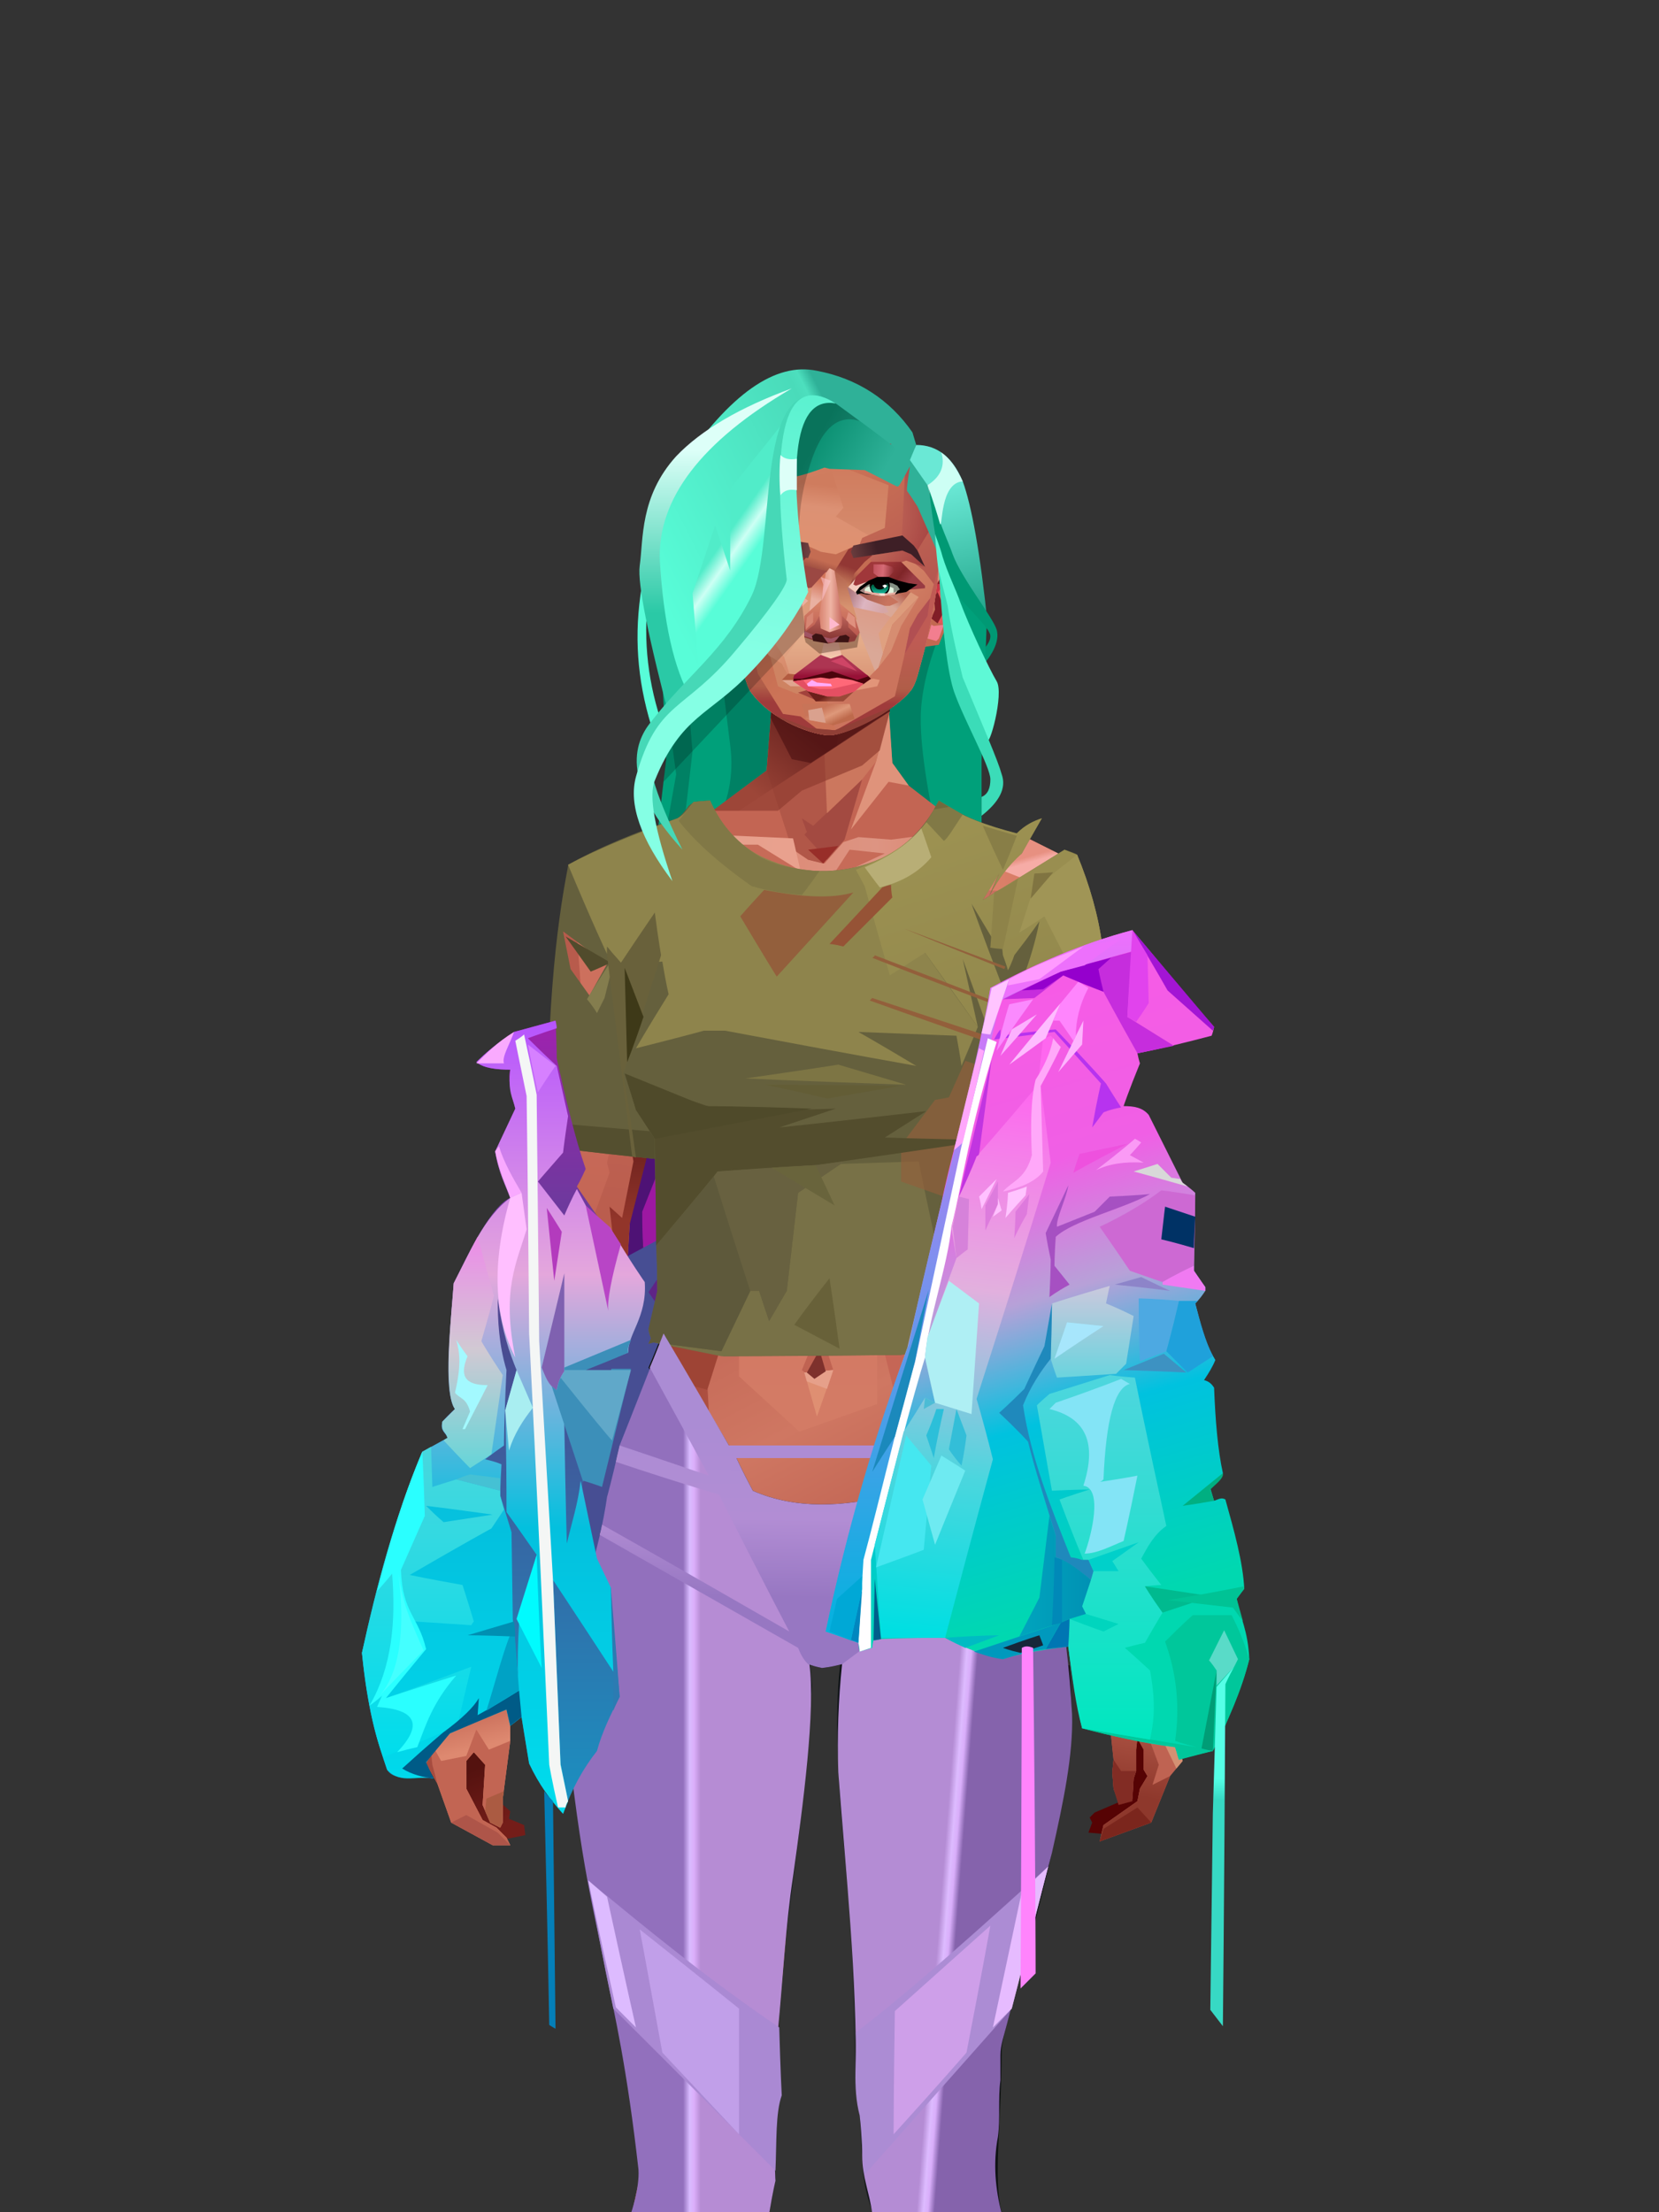 <?xml version="1.0" encoding="UTF-8"?>
<svg xmlns="http://www.w3.org/2000/svg" xmlns:xlink="http://www.w3.org/1999/xlink" width="1320px" height="1760px" viewBox="0 0 1320 1760" version="1.1">
<rect x="0" y="0" width="1320" height="1760" fill="#333333" stroke="none"/>
<defs>




</defs>

<defs>
</defs>
<g transform="translate(439,879)" id="id-female-4_neon_jacket_back-0">
<path d="M 76 149 C 72 105 70 83 70 83 L 89 43 C 93 63 105 87 106 117 C 86 139 76 149 76 149 Z" fill="#9d18a2" id="id-female-4_neon_jacket_back-1">
</path>
<path d="M 73 119 L 57 134 L 58 110 C 65 82 75 25 82 0 C 85 6 86 27 89 42 L 72 85 C 72 107 73 119 73 119 Z" fill="#4e1275" id="id-female-4_neon_jacket_back-2">
</path>
<polygon points="91 104 46 128 14 301 31 391 120 154" fill="#474e93" id="id-female-4_neon_jacket_back-3">
</polygon>
<path d="M 98 170 C 96 173 95 175 95 175 C 83 158 77 149 77 149 L 96 121 C 97 153 98 170 98 170 Z" fill="#5f2486" id="id-female-4_neon_jacket_back-4">
</path>
<path d="M 40 304 L 63 210 L 27 210 C 50 201 61 197 61 197 C 60 195 61 192 63 187 L 10 208 L 10 213 C 5 219 5 222 4 226 L 0 223 L 10 255 L 25 299 C 35 302 40 304 40 304 Z" fill="#3c8fb9" id="id-female-4_neon_jacket_back-5">
</path>
<path d="M 28 241 C 23 235 16 227 7 216 L 10 212 L 10 210 L 28 210 L 42 210 L 28 241 Z" fill="#60a8c9" id="id-female-4_neon_jacket_back-6">
</path>
</g>
<defs>
</defs>
<g transform="translate(522,433)" id="id-female-5_42_over_eye_swoop_back-0">
<polygon points="0 240 8 171 0 1 246 5 263 65 259 172 259 240" fill="#00a07a" id="id-female-5_42_over_eye_swoop_back-1">
</polygon>
<path d="M 6 239 L 16 183 L 13 161 L 27 141 L 29 165 L 21 234 L 45 227 C 58 206 62 183 59 160 C 56 137 52 100 45 50 L 230 13 L 231 59 C 220 84 213 107 211 129 C 209 151 214 189 226 243 L 6 239 Z" fill="#008164" id="id-female-5_42_over_eye_swoop_back-2">
</path>
</g>
<defs>
<linearGradient x1="100%" y1="46%" x2="12%" y2="47%" id="id-female-6.6_base_1-0">
<stop stop-color="#cc6f5c" offset="0%">
</stop>
<stop stop-color="#dc8069" offset="21%">
</stop>
<stop stop-color="#dd9482" offset="46%">
</stop>
<stop stop-color="#dd8570" offset="80%">
</stop>
<stop stop-color="#d47863" offset="100%">
</stop>
</linearGradient>
<linearGradient x1="53%" y1="81%" x2="50%" y2="21%" id="id-female-6.6_base_1-1">
<stop stop-color="#bf6352" offset="0%">
</stop>
<stop stop-color="#d17963" offset="24%">
</stop>
<stop stop-color="#d27c66" offset="100%">
</stop>
</linearGradient>
<linearGradient x1="52%" y1="-4%" x2="46%" y2="70%" id="id-female-6.6_base_1-2">
<stop stop-color="#be6352" offset="0%">
</stop>
<stop stop-color="#8e382c" offset="100%">
</stop>
</linearGradient>
<linearGradient x1="46%" y1="43%" x2="15%" y2="43%" id="id-female-6.6_base_1-3">
<stop stop-color="#c16252" offset="0%">
</stop>
<stop stop-color="#bf6050" offset="8%">
</stop>
<stop stop-color="#a6493b" offset="100%">
</stop>
</linearGradient>
<linearGradient x1="54%" y1="37%" x2="12%" y2="72%" id="id-female-6.6_base_1-4">
<stop stop-color="#3c050a" offset="0%">
</stop>
<stop stop-color="#9a4336" offset="100%">
</stop>
</linearGradient>
<linearGradient x1="40%" y1="14%" x2="61%" y2="85%" id="id-female-6.6_base_1-5">
<stop stop-color="#54120f" offset="0%">
</stop>
<stop stop-color="#741d19" offset="100%">
</stop>
</linearGradient>
<linearGradient x1="27%" y1="47%" x2="91%" y2="49%" id="id-female-6.6_base_1-6">
<stop stop-color="#e19d89" offset="0%">
</stop>
<stop stop-color="#e9a18e" offset="100%">
</stop>
</linearGradient>
<linearGradient x1="47%" y1="60%" x2="49%" y2="79%" id="id-female-6.6_base_1-7">
<stop stop-color="#ce7e65" offset="0%">
</stop>
<stop stop-color="#c76b58" offset="60%">
</stop>
<stop stop-color="#de8970" offset="100%">
</stop>
</linearGradient>
<linearGradient x1="29%" y1="56%" x2="69%" y2="53%" id="id-female-6.6_base_1-8">
<stop stop-color="#d48f77" offset="0%">
</stop>
<stop stop-color="#c06352" offset="8%">
</stop>
<stop stop-color="#cd6f5d" offset="18%">
</stop>
<stop stop-color="#ba5e4e" offset="38%">
</stop>
<stop stop-color="#c86c59" offset="65%">
</stop>
<stop stop-color="#b8594a" offset="81%">
</stop>
<stop stop-color="#ad5343" offset="100%">
</stop>
</linearGradient>
<linearGradient x1="47%" y1="45%" x2="54%" y2="46%" id="id-female-6.6_base_1-9">
<stop stop-color="#bf6151" offset="0%">
</stop>
<stop stop-color="#b75d4c" offset="62%">
</stop>
<stop stop-color="#af5646" offset="77%">
</stop>
<stop stop-color="#c37b60" offset="100%">
</stop>
</linearGradient>
<linearGradient x1="51%" y1="7%" x2="50%" y2="100%" id="id-female-6.6_base_1-10">
<stop stop-color="#b95a4b" offset="0%">
</stop>
<stop stop-color="#d38369" offset="75%">
</stop>
<stop stop-color="#d5856b" offset="100%" stop-opacity="0.452">
</stop>
</linearGradient>
<linearGradient x1="51%" y1="11%" x2="49%" y2="93%" id="id-female-6.6_base_1-11">
<stop stop-color="#cf725f" offset="0%">
</stop>
<stop stop-color="#c26453" offset="73%">
</stop>
<stop stop-color="#d27b64" offset="100%">
</stop>
</linearGradient>
<linearGradient x1="51%" y1="-5%" x2="48%" y2="96%" id="id-female-6.6_base_1-12">
<stop stop-color="#c86b5a" offset="0%">
</stop>
<stop stop-color="#b6594a" offset="100%">
</stop>
</linearGradient>
<linearGradient x1="50%" y1="19%" x2="50%" y2="69%" id="id-female-6.6_base_1-13">
<stop stop-color="#9b453a" offset="0%">
</stop>
<stop stop-color="#621b1a" offset="45%">
</stop>
<stop stop-color="#92352a" offset="100%">
</stop>
</linearGradient>
<linearGradient x1="46%" y1="74%" x2="39%" y2="35%" id="id-female-6.6_base_1-14">
<stop stop-color="#9c4034" offset="0%">
</stop>
<stop stop-color="#af5244" offset="51%">
</stop>
<stop stop-color="#9f4438" offset="100%" stop-opacity="0">
</stop>
</linearGradient>
<linearGradient x1="46%" y1="16%" x2="49%" y2="82%" id="id-female-6.6_base_1-15">
<stop stop-color="#9b473d" offset="0%" stop-opacity="0.186">
</stop>
<stop stop-color="#5f2520" offset="100%">
</stop>
</linearGradient>
<linearGradient x1="41%" y1="19%" x2="50%" y2="100%" id="id-female-6.6_base_1-16">
<stop stop-color="#bb6351" offset="0%">
</stop>
<stop stop-color="#90372c" offset="100%">
</stop>
</linearGradient>
<linearGradient x1="50%" y1="31%" x2="45%" y2="50%" id="id-female-6.6_base_1-17">
<stop stop-color="#cf7560" offset="0%">
</stop>
<stop stop-color="#d68a70" offset="100%">
</stop>
</linearGradient>
<linearGradient x1="51%" y1="22%" x2="50%" y2="100%" id="id-female-6.6_base_1-18">
<stop stop-color="#9b4237" offset="0%">
</stop>
<stop stop-color="#b77057" offset="100%">
</stop>
</linearGradient>
<linearGradient x1="49%" y1="0%" x2="50%" y2="100%" id="id-female-6.6_base_1-19">
<stop stop-color="#d27a64" offset="0%" stop-opacity="0.648">
</stop>
<stop stop-color="#cc715d" offset="100%">
</stop>
</linearGradient>
<linearGradient x1="44%" y1="15%" x2="50%" y2="100%" id="id-female-6.6_base_1-20">
<stop stop-color="#b05345" offset="0%">
</stop>
<stop stop-color="#9f4739" offset="100%">
</stop>
</linearGradient>
<linearGradient x1="52%" y1="21%" x2="49%" y2="83%" id="id-female-6.6_base_1-21">
<stop stop-color="#cb725d" offset="0%">
</stop>
<stop stop-color="#d6866c" offset="48%">
</stop>
<stop stop-color="#d6896e" offset="100%" stop-opacity="0.854">
</stop>
</linearGradient>
<linearGradient x1="85%" y1="60%" x2="15%" y2="60%" id="id-female-6.6_base_1-22">
<stop stop-color="#cc6f5c" offset="0%">
</stop>
<stop stop-color="#b65849" offset="100%">
</stop>
</linearGradient>
<linearGradient x1="48%" y1="-20%" x2="59%" y2="91%" id="id-female-6.6_base_1-23">
<stop stop-color="#d27f6c" offset="0%">
</stop>
<stop stop-color="#b35748" offset="60%">
</stop>
<stop stop-color="#b15546" offset="72%">
</stop>
<stop stop-color="#c26455" offset="100%">
</stop>
</linearGradient>
<linearGradient x1="55%" y1="48%" x2="46%" y2="33%" id="id-female-6.6_base_1-24">
<stop stop-color="#cc705c" offset="0%">
</stop>
<stop stop-color="#cf6b5a" offset="86%">
</stop>
<stop stop-color="#c56958" offset="100%">
</stop>
</linearGradient>
<linearGradient x1="50%" y1="19%" x2="50%" y2="78%" id="id-female-6.6_base_1-25">
<stop stop-color="#7c241c" offset="0%">
</stop>
<stop stop-color="#9a3329" offset="50%">
</stop>
<stop stop-color="#842c26" offset="100%">
</stop>
<stop stop-color="#842c26" offset="100%">
</stop>
</linearGradient>
<linearGradient x1="50%" y1="10%" x2="50%" y2="43%" id="id-female-6.6_base_1-26">
<stop stop-color="#c06756" offset="0%">
</stop>
<stop stop-color="#b85c4d" offset="15%">
</stop>
<stop stop-color="#99362a" offset="68%">
</stop>
<stop stop-color="#a8483a" offset="100%">
</stop>
</linearGradient>
<linearGradient x1="89%" y1="50%" x2="7%" y2="52%" id="id-female-6.6_base_1-27">
<stop stop-color="#842c22" offset="0%">
</stop>
<stop stop-color="#b85c4d" offset="53%" stop-opacity="0.199">
</stop>
<stop stop-color="#99362a" offset="75%">
</stop>
<stop stop-color="#8d3126" offset="100%">
</stop>
</linearGradient>
<linearGradient x1="44%" y1="70%" x2="86%" y2="30%" id="id-female-6.6_base_1-28">
<stop stop-color="#d78e7b" offset="0%">
</stop>
<stop stop-color="#e0907c" offset="100%">
</stop>
</linearGradient>
<linearGradient x1="19%" y1="86%" x2="73%" y2="32%" id="id-female-6.6_base_1-29">
<stop stop-color="#8d342a" offset="0%">
</stop>
<stop stop-color="#c77c6a" offset="40%">
</stop>
<stop stop-color="#e19c86" offset="100%">
</stop>
</linearGradient>
<linearGradient x1="35%" y1="94%" x2="47%" y2="12%" id="id-female-6.6_base_1-30">
<stop stop-color="#cd8470" offset="0%">
</stop>
<stop stop-color="#c77c6a" offset="40%">
</stop>
<stop stop-color="#df907c" offset="100%">
</stop>
</linearGradient>
<linearGradient x1="50%" y1="54%" x2="27%" y2="9%" id="id-female-6.6_base_1-31">
<stop stop-color="#ddab90" offset="0%">
</stop>
<stop stop-color="#ddab90" offset="100%" stop-opacity="0.078">
</stop>
</linearGradient>
<linearGradient x1="20%" y1="36%" x2="93%" y2="69%" id="id-female-6.6_base_1-32">
<stop stop-color="#e19d8b" offset="0%">
</stop>
<stop stop-color="#da846f" offset="70%">
</stop>
<stop stop-color="#9b3f34" offset="100%">
</stop>
</linearGradient>
<linearGradient x1="36%" y1="84%" x2="25%" y2="44%" id="id-female-6.6_base_1-33">
<stop stop-color="#c96d62" offset="0%" stop-opacity="0.509">
</stop>
<stop stop-color="#90372c" offset="35%" stop-opacity="0.675">
</stop>
<stop stop-color="#762e17" offset="100%" stop-opacity="0">
</stop>
</linearGradient>
<linearGradient x1="63%" y1="95%" x2="43%" y2="20%" id="id-female-6.6_base_1-34">
<stop stop-color="#c06352" offset="0%">
</stop>
<stop stop-color="#cf7762" offset="46%">
</stop>
<stop stop-color="#c26655" offset="100%">
</stop>
</linearGradient>
<linearGradient x1="40%" y1="0%" x2="50%" y2="86%" id="id-female-6.6_base_1-35">
<stop stop-color="#c56656" offset="0%">
</stop>
<stop stop-color="#d27a64" offset="100%">
</stop>
</linearGradient>
<linearGradient x1="50%" y1="0%" x2="50%" y2="92%" id="id-female-6.6_base_1-36">
<stop stop-color="#d27662" offset="0%">
</stop>
<stop stop-color="#d37b65" offset="100%">
</stop>
</linearGradient>
<linearGradient x1="33%" y1="79%" x2="21%" y2="44%" id="id-female-6.6_base_1-37">
<stop stop-color="#be6457" offset="0%">
</stop>
<stop stop-color="#983f32" offset="28%" stop-opacity="0.928">
</stop>
<stop stop-color="#762e17" offset="100%" stop-opacity="0">
</stop>
</linearGradient>
<linearGradient x1="4%" y1="47%" x2="92%" y2="45%" id="id-female-6.6_base_1-38">
<stop stop-color="#732617" offset="0%">
</stop>
<stop stop-color="#832e1d" offset="17%" stop-opacity="0.753">
</stop>
<stop stop-color="#9e4b3d" offset="48%" stop-opacity="0.386">
</stop>
<stop stop-color="#8e3d31" offset="78%" stop-opacity="0.762">
</stop>
<stop stop-color="#823328" offset="100%">
</stop>
</linearGradient>
<linearGradient x1="60%" y1="45%" x2="67%" y2="53%" id="id-female-6.6_base_1-39">
<stop stop-color="#e79081" offset="0%">
</stop>
<stop stop-color="#f6aca6" offset="100%">
</stop>
</linearGradient>
<linearGradient x1="48%" y1="15%" x2="54%" y2="81%" id="id-female-6.6_base_1-40">
<stop stop-color="#d99776" offset="0%" stop-opacity="0.4">
</stop>
<stop stop-color="#d99776" offset="100%">
</stop>
</linearGradient>
<linearGradient x1="47%" y1="44%" x2="50%" y2="61%" id="id-female-6.6_base_1-41">
<stop stop-color="#943b2f" offset="0%" stop-opacity="0.175">
</stop>
<stop stop-color="#611c1b" offset="100%">
</stop>
</linearGradient>
<linearGradient x1="26%" y1="-7%" x2="50%" y2="96%" id="id-female-6.6_base_1-42">
<stop stop-color="#37373f" offset="0%">
</stop>
<stop stop-color="#19191d" offset="100%">
</stop>
</linearGradient>
<linearGradient x1="50%" y1="12%" x2="59%" y2="82%" id="id-female-6.6_base_1-43">
<stop stop-color="#252525" offset="0%">
</stop>
<stop stop-color="#101010" offset="100%">
</stop>
</linearGradient>
<linearGradient x1="25%" y1="-16%" x2="50%" y2="98%" id="id-female-6.6_base_1-44">
<stop stop-color="#37373f" offset="0%">
</stop>
<stop stop-color="#19191d" offset="100%">
</stop>
</linearGradient>
<linearGradient x1="75%" y1="39%" x2="50%" y2="93%" id="id-female-6.6_base_1-45">
<stop stop-color="#252525" offset="0%">
</stop>
<stop stop-color="#000000" offset="100%">
</stop>
</linearGradient>
</defs>
<g transform="translate(334,549)" id="id-female-6.6_base_1-46">
<polygon points="561 754 565 871 565 881 537 893 533 897 535 901 532 909 543 910 597 864" fill="#560304" id="id-female-6.6_base_1-47">
</polygon>
<polygon points="537 282 539 246 535 195 529 158 522 137 484 118 440 111 212 111 188 113 157 123 121 139 111 186 108 221 109 290" fill="url(#id-female-6.6_base_1-0)" id="id-female-6.6_base_1-47">
</polygon>
<polygon points="467 393 474 506 503 589 537 672 556 728 561 754 546 794 552 851 551 861 552 874 556 885 567 882 568 866 570 860 570 843 571 834 576 843 576 859 579 864 573 874 571 884 544 903 541 916 582 901 597 864 607 852 600 821 597 716 589 695 582 655 569 523 544 425" fill="url(#id-female-6.6_base_1-1)" id="id-female-6.6_base_1-47">
</polygon>
<polygon points="546 794 552 851 551 861 552 874 556 885 567 882 568 866 570 860 570 843 571 834 576 843 576 859 579 864 573 874 571 884 544 903 541 916 582 901 597 864 583 871 588 855 573 815 561 823" fill="url(#id-female-6.6_base_1-2)" id="id-female-6.6_base_1-47">
</polygon>
<polygon points="552 851 551 861 552 874 556 887 567 884 568 866 570 860 558 860" fill="#822c24" id="id-female-6.6_base_1-47">
</polygon>
<polygon points="544 906 541 916 582 901 571 889" fill="#7b261d" id="id-female-6.6_base_1-47">
</polygon>
<polygon points="561 754 548 789 566 819 586 806" fill="#d27f6a" id="id-female-6.6_base_1-47">
</polygon>
<polygon points="486 648 477 599 453 529 440 504 437 490 439 460 449 402 456 340 188 343 198 411 202 493 162 596 153 638 266 693 319 721 386 693" fill="url(#id-female-6.6_base_1-3)" id="id-female-6.6_base_1-47">
</polygon>
<polygon points="486 648 477 599 453 529 440 504 437 490 439 460 449 402 456 340 296 353 376 634" fill="#c56656" id="id-female-6.6_base_1-47">
</polygon>
<g transform="translate(188,0)" id="id-female-6.6_base_1-56">
<polygon points="274 114 253 111 232 100 201 76 188 58 184 1 93 1 88 64 25 111 1 113 103 123 121 135 134 138 149 121 161 117 187 119 225 114" fill="#c36553" id="id-female-6.6_base_1-47">
</polygon>
<polygon points="201 76 188 58 185 12 175 57 155 111 185 73" fill="#df937b" id="id-female-6.6_base_1-47">
</polygon>
<polygon points="149 1 93 1 88 64 108 126 121 135 133 138" fill="#b15748" id="id-female-6.6_base_1-47">
</polygon>
<polygon points="116 102 120 113 118 115 136 135 150 119 164 71 125 108" fill="#a34a41" id="id-female-6.6_base_1-60">
</polygon>
<polygon points="121 127 133 138 145 124" fill="#982e29" id="id-female-6.6_base_1-61">
</polygon>
<polygon points="136 98 164 71 175 57 186 17 134 51" fill="#cc775e" id="id-female-6.6_base_1-62">
</polygon>
<polygon points="97 96 116 80 164 60 178 48 186 17 184 1 93 1 88 64 45 96" fill="#8e3a2f" opacity="0.654" id="id-female-6.6_base_1-47">
</polygon>
<polygon points="186 17 184 1 93 1 88 64 45 96 66 96" fill="url(#id-female-6.6_base_1-4)" opacity="0.467" id="id-female-6.6_base_1-47">
</polygon>
<polygon points="123 58 176 23 186 17 184 1 93 1 91 22 108 55" fill="#380409" opacity="0.434" id="id-female-6.6_base_1-47">
</polygon>
</g>
<polygon points="41 844 33 856 36 895 64 915 84 911 83 903 71 898 72 892 63 884 52 849" fill="url(#id-female-6.6_base_1-5)" id="id-female-6.6_base_1-47">
</polygon>
<polygon points="315 152 285 173 320 188 357 166" fill="#e59b87" id="id-female-6.6_base_1-67">
</polygon>
<polygon points="327 150 370 130 342 127" fill="#c76b58" id="id-female-6.6_base_1-68">
</polygon>
<polygon points="301 142 303 148 243 131 240 119 276 119" fill="#c76b58" id="id-female-6.6_base_1-69">
</polygon>
<polygon points="159 149 206 123 269 123 303 144 297 118 188 113 157 123 121 139" fill="url(#id-female-6.6_base_1-6)" id="id-female-6.6_base_1-47">
</polygon>
<polygon points="157 123 121 139 153 167 196 134" fill="#f2afa7" id="id-female-6.6_base_1-47">
</polygon>
<polygon points="89 584 77 541 62 551 45 658 34 712 25 741 25 762 10 817 0 845 14 870 25 901 58 919 72 919 69 913 61 905 50 899 37 874 37 852 43 845 52 855 50 887 56 901 64 905 66 901 66 882 72 836 72 800 69 781 64 773 66 735 85 684 121 599 162 510" fill="url(#id-female-6.6_base_1-7)" id="id-female-6.6_base_1-47">
</polygon>
<polygon points="89 584 77 541 62 551 45 658 48 715 121 599 162 510" fill="#c66957" id="id-female-6.6_base_1-47">
</polygon>
<polygon points="55 843 45 827 37 848 17 852 8 836 5 851 0 845 14 870 25 901 58 919 72 919 69 913 61 905 50 899 37 874 37 852 43 845 52 855 50 887 56 901 64 905 66 901 66 882 72 836" fill="#c26553" id="id-female-6.6_base_1-47">
</polygon>
<polygon points="53 882 52 892 56 901 64 905 66 901 66 882 67 876" fill="#ab5b42" id="id-female-6.6_base_1-47">
</polygon>
<polygon points="25 901 58 919 72 919 62 909 37 895" fill="#ae5549" id="id-female-6.6_base_1-47">
</polygon>
<polygon points="160 467 145 488 108 578 45 777 48 797 64 773 66 735 85 684 121 599 162 510" fill="#ae5344" id="id-female-6.6_base_1-47">
</polygon>
<polygon points="169 1211 277 1211 282 1183 281 1150 284 1127 286 1114 285 1063 293 972 306 866 311 792 309 768 323 771 337 768 333 817 333 855 339 924 346 1008 348 1113 351 1130 353 1176 361 1211 461 1211 458 1191 456 1170 460 1133 461 1082 505 905 516 839 518 826 512 762 503 706 486 648 482 629 386 690 318 718 266 690 184 629 153 637 132 731 119 781 118 813 123 862 131 916 166 1094 176 1179" fill="url(#id-female-6.6_base_1-8)" id="id-female-6.6_base_1-47">
</polygon>
<polygon points="463 664 416 771 400 819 392 1125 359 1178 398 1204 441 1153 461 1082 505 905 516 839 518 826 515 789 490 714" fill="url(#id-female-6.6_base_1-9)" id="id-female-6.6_base_1-47">
</polygon>
<polygon points="422 1160 395 1199 365 1171 401 1149 384 1120 391 983 411 786 416 771 448 697 454 1013 445 1116 407 1149" fill="url(#id-female-6.6_base_1-10)" id="id-female-6.6_base_1-80">
</polygon>
<polygon points="121 139 111 186 108 221 109 290 96 438 89 464 69 510 89 585 162 510 167 425 162 241" fill="url(#id-female-6.6_base_1-11)" id="id-female-6.6_base_1-47">
</polygon>
<polygon points="101 466 103 488 106 510 160 447 179 359 164 232 187 184 186 179 132 181 161 234 161 321 149 376 151 384 123 461 114 466" fill="url(#id-female-6.6_base_1-12)" id="id-female-6.6_base_1-82">
</polygon>
<polygon points="96 438 89 464 69 510 51 621 101 520 96 476" fill="#e49587" id="id-female-6.6_base_1-47">
</polygon>
<polygon points="96 451 128 365 134 316 121 139 111 186 108 221 109 290 96 438" fill="#b85b4c" id="id-female-6.6_base_1-47">
</polygon>
<polygon points="184 241 177 248 162 225 138 289 161 321 170 375 161 420 151 411 162 510 167 425 188 343" fill="url(#id-female-6.6_base_1-13)" id="id-female-6.6_base_1-47">
</polygon>
<polygon points="284 1127 286 1114 285 1063 293 972 306 866 311 792 309 768 323 771 337 768 333 817 333 855 339 924 346 1008 375 889 416 771 463 664 490 714 515 790 512 762 503 706 486 648 477 599 471 583 420 650 316 720 201 654 244 742 264 824 275 994" fill="url(#id-female-6.6_base_1-14)" id="id-female-6.6_base_1-47">
</polygon>
<polygon points="298 930 306 866 311 792 309 768 323 771 337 768 333 817 333 855 336 894 347 826 360 784 378 733 388 687 321 739 254 687 267 736 291 821" fill="url(#id-female-6.6_base_1-15)" id="id-female-6.6_base_1-47">
</polygon>
<polygon points="348 1093 348 1113 351 1130 353 1176 361 1211 461 1211 439 1155 422 1136 403 1148 429 1168 400 1202 370 1170 382 1125" fill="url(#id-female-6.6_base_1-16)" id="id-female-6.6_base_1-47">
</polygon>
<polygon points="10 855 8 836 5 851 0 845 14 870" fill="#a64c3f" id="id-female-6.6_base_1-47">
</polygon>
<polygon points="520 500 516 520 544 629 474 500 490 399" fill="url(#id-female-6.6_base_1-17)" id="id-female-6.6_base_1-90">
</polygon>
<polygon points="461 1211 458 1191 456 1170 460 1133 461 1082 439 1155 450 1211" fill="url(#id-female-6.6_base_1-18)" id="id-female-6.6_base_1-47">
</polygon>
<polygon points="220 1149 259 1115 240 1063 232 973 266 819 240 713 201 661 158 650 201 784 183 925 170 1083" fill="url(#id-female-6.6_base_1-19)" id="id-female-6.6_base_1-92">
</polygon>
<polygon points="169 1211 277 1211 282 1183 281 1150 284 1127 286 1114 286 1098 226 1211 207 1211 196 1121 173 1078 150 1014 166 1094 176 1179" fill="url(#id-female-6.6_base_1-20)" id="id-female-6.6_base_1-47">
</polygon>
<polygon points="173 1078 183 924 150 1014" fill="#b76050" id="id-female-6.6_base_1-47">
</polygon>
<polygon points="169 1211 239 1211 230 1196 204 1175 173 1150 176 1179" fill="#7e2a20" opacity="0.574" id="id-female-6.6_base_1-47">
</polygon>
<polygon points="221 1130 240 1097 224 1063 224 983 240 804 217 698 190 668 212 771 212 910 190 998 181 1094" fill="url(#id-female-6.6_base_1-21)" id="id-female-6.6_base_1-92">
</polygon>
<polygon points="217 795 221 692 200 667 169 658 200 737" fill="#d6886e" id="id-female-6.6_base_1-97">
</polygon>
<polygon points="511 476 492 419 481 447 484 356 521 274 533 417" fill="url(#id-female-6.6_base_1-22)" id="id-female-6.6_base_1-98">
</polygon>
<polygon points="569 523 544 425 542 346 537 282 539 246 535 195 529 158 522 137 494 161 419 158 471 211 516 290 525 411 511 477 518 507 535 462 562 543" fill="url(#id-female-6.6_base_1-23)" id="id-female-6.6_base_1-47">
</polygon>
<polygon points="486 389 533 243 501 167 464 207 451 247 463 265" fill="url(#id-female-6.6_base_1-24)" id="id-female-6.6_base_1-100">
</polygon>
<polygon points="473 490 474 506 503 589 537 672 556 728 561 754 567 712 543 623" fill="#b95c4e" id="id-female-6.6_base_1-47">
</polygon>
<polygon points="460 328 466 378 474 506 490 425 486 392 469 274 479 230 461 260 454 251" fill="url(#id-female-6.6_base_1-25)" id="id-female-6.6_base_1-47">
</polygon>
<polygon points="440 504 437 490 439 460 449 402 456 340 458 328 325 282 188 343 198 411 202 493 162 596 157 621 161 633 169 599 173 570 204 506 202 458 217 402 286 365 321 352 353 360 422 402 431 493 437 520" fill="url(#id-female-6.6_base_1-26)" id="id-female-6.6_base_1-47">
</polygon>
<polygon points="451 385 456 340 458 328 364 340 330 308 268 343 188 343 194 379 262 368 312 343 335 340 381 368" fill="url(#id-female-6.6_base_1-27)" id="id-female-6.6_base_1-47">
</polygon>
<polygon points="286 328 306 310 330 274 453 252 464 205 421 156 317 204 219 165 210 154 188 180" fill="url(#id-female-6.6_base_1-28)" id="id-female-6.6_base_1-105">
</polygon>
<path d="M 422 195 L 405 190 C 377 190 357 198 343 214 C 329 230 322 250 323 276 C 324 301 331 320 345 333 C 365 351 384 356 405 356 C 425 356 444 347 450 342 C 454 339 457 335 460 328 C 463 323 466 317 467 308 C 469 294 466 276 457 254 L 422 195 Z" fill="url(#id-female-6.6_base_1-29)" id="id-female-6.6_base_1-106">
</path>
<path d="M 422 195 L 417 175 C 386 188 366 196 358 201 C 355 203 351 206 348 208 C 348 209 381 253 448 342 C 454 338 459 332 463 324 C 469 310 469 301 469 293 C 469 287 465 275 459 257 L 422 195 Z" fill="url(#id-female-6.6_base_1-30)" id="id-female-6.6_base_1-106">
</path>
<path d="M 375 226 C 338 253 343 276 343 284 C 343 291 353 319 371 335 C 379 342 422 349 447 331 C 468 316 472 294 458 265 C 427 221 400 208 375 226 Z" fill="url(#id-female-6.6_base_1-31)" opacity="0.282" id="id-female-6.6_base_1-106">
</path>
<path d="M 272 205 C 260 199 243 200 221 209 C 187 227 169 258 168 303 C 167 319 184 342 190 346 C 197 351 212 356 239 353 C 257 351 272 344 284 333 C 303 312 312 288 309 260 C 305 217 291 214 272 205 Z" fill="url(#id-female-6.6_base_1-32)" id="id-female-6.6_base_1-109">
</path>
<path d="M 340 285 C 333 252 328 240 326 248 C 324 254 323 263 323 276 C 324 301 331 320 345 333 C 365 351 382 356 404 356 C 425 356 444 347 450 342 C 456 337 465 325 468 308 C 472 290 465 276 463 268 C 461 263 460 259 458 255 L 442 290 L 399 304 L 366 300 L 340 285 Z" fill="url(#id-female-6.6_base_1-33)" id="id-female-6.6_base_1-106">
</path>
<path d="M 153 637 L 149 654 L 132 731 L 130 739 C 133 730 135 723 137 718 C 140 709 147 691 149 680 C 151 671 155 655 161 633 L 172 570 L 162 596 L 153 637 Z" fill="#7d362e" id="id-female-6.6_base_1-47">
</path>
<path d="M 259 203 C 254 199 240 185 217 163 L 210 153 L 186 180 C 192 211 192 231 186 239 C 175 256 168 277 168 303 C 168 324 190 352 239 344 C 252 342 274 217 259 203 Z" fill="#db927f" id="id-female-6.6_base_1-109">
</path>
<polygon points="175 565 203 550 234 558 241 520 203 455 203 507" fill="#9e4435" id="id-female-6.6_base_1-113">
</polygon>
<polygon points="241 442 241 518 229 556 233 629 266 657 316 707 381 659 395 629 364 504 350 504 301 380" fill="url(#id-female-6.6_base_1-34)" id="id-female-6.6_base_1-114">
</polygon>
<polygon points="432 626 427 589 407 518 414 505 450 568 470 618" fill="url(#id-female-6.6_base_1-35)" id="id-female-6.6_base_1-115">
</polygon>
<polygon points="302 376 254 442 254 546 302 590 364 568 364 504 350 504 376 454 345 400" fill="url(#id-female-6.6_base_1-36)" id="id-female-6.6_base_1-114">
</polygon>
<polygon points="317 480 342 436 319 413 300 447" fill="#c96c5a" id="id-female-6.6_base_1-117">
</polygon>
<polygon points="304 541 318 507 329 541 314 549" fill="#c06352" id="id-female-6.6_base_1-118">
</polygon>
<polygon points="306 543 316 578 329 541" fill="#df8f72" id="id-female-6.6_base_1-119">
</polygon>
<path d="M 178 333 C 179 334 180 336 182 338 C 184 342 186 343 189 346 C 190 347 197 351 206 353 C 215 354 226 355 239 353 C 257 351 272 344 284 333 C 293 322 299 313 302 305 C 304 301 307 293 309 277 C 310 274 310 268 309 260 L 228 277 L 207 295 L 178 333 Z" fill="url(#id-female-6.6_base_1-37)" id="id-female-6.6_base_1-109">
</path>
<polygon points="306 543 308 550 324 556 329 541" fill="#e6a08a" id="id-female-6.6_base_1-119">
</polygon>
<polygon points="308 543 318 525 323 542 314 548" fill="#7e312c" id="id-female-6.6_base_1-122">
</polygon>
<polygon points="152 641 162 596 176 561 185 617 214 602 246 628 323 690 404 628 423 605 454 605 470 577 477 599 482 629 388 689 337 768 323 771 309 768 259 688 175 639 142 688" fill="url(#id-female-6.6_base_1-38)" opacity="0.442" id="id-female-6.6_base_1-123">
</polygon>
<polygon points="490 154 522 137 484 118 412 123" fill="url(#id-female-6.6_base_1-39)" id="id-female-6.6_base_1-47">
</polygon>
<polygon points="573 785 588 829 602 858 607 852 600 821 597 716 576 763" fill="#d49173" id="id-female-6.6_base_1-47">
</polygon>
<polygon points="574 722 589 695 582 655 533 542" fill="url(#id-female-6.6_base_1-40)" id="id-female-6.6_base_1-47">
</polygon>
<polygon points="172 640 241 690 309 768 323 771 338 768 395 706 469 661 404 650 313 706 217 629" fill="url(#id-female-6.6_base_1-41)" opacity="0.571" id="id-female-6.6_base_1-127">
</polygon>
<g transform="translate(188,270)" id="id-female-6.6_base_1-128">
<polygon points="207 13 207 10 217 2 220 2 239 21 258 39 260 42 250 51 246 52 226 33" fill="url(#id-female-6.6_base_1-42)" id="id-female-6.6_base_1-129">
</polygon>
<polygon points="208 40 218 50 222 50 240 33 257 13 257 9 247 0 244 1 230 19 209 36" fill="url(#id-female-6.6_base_1-43)" id="id-female-6.6_base_1-130">
</polygon>
<polygon points="1 13 1 10 10 2 15 2 32 21 50 39 52 42 42 52 38 52 19 33" fill="url(#id-female-6.6_base_1-44)" id="id-female-6.6_base_1-129">
</polygon>
<polygon points="0 43 10 53 14 53 33 35 50 15 50 11 40 3 36 4 19 23 1 39" fill="url(#id-female-6.6_base_1-45)" id="id-female-6.6_base_1-130">
</polygon>
</g>
</g>
<defs>
<linearGradient x1="50%" y1="0%" x2="50%" y2="62%" id="id-female-6.8_face_1-0">
<stop stop-color="#e3a189" offset="0%">
</stop>
<stop stop-color="#c36851" offset="100%">
</stop>
</linearGradient>
<linearGradient x1="39%" y1="5%" x2="39%" y2="67%" id="id-female-6.8_face_1-1">
<stop stop-color="#cc7457" offset="0%">
</stop>
<stop stop-color="#dfa080" offset="100%">
</stop>
</linearGradient>
<linearGradient x1="65%" y1="0%" x2="47%" y2="79%" id="id-female-6.8_face_1-2">
<stop stop-color="#dc9580" offset="0%">
</stop>
<stop stop-color="#daa897" offset="100%">
</stop>
</linearGradient>
<linearGradient x1="92%" y1="40%" x2="58%" y2="65%" id="id-female-6.8_face_1-3">
<stop stop-color="#b96653" offset="0%">
</stop>
<stop stop-color="#daa897" offset="100%">
</stop>
</linearGradient>
<linearGradient x1="50%" y1="27%" x2="50%" y2="147%" id="id-female-6.8_face_1-4">
<stop stop-color="#e4ab89" offset="0%">
</stop>
<stop stop-color="#d3876b" offset="100%">
</stop>
</linearGradient>
<linearGradient x1="7%" y1="20%" x2="70%" y2="67%" id="id-female-6.8_face_1-5">
<stop stop-color="#c36248" offset="0%">
</stop>
<stop stop-color="#e39c7b" offset="37%">
</stop>
<stop stop-color="#d78b6c" offset="58%">
</stop>
<stop stop-color="#cb745d" offset="100%">
</stop>
</linearGradient>
<linearGradient x1="28%" y1="27%" x2="54%" y2="70%" id="id-female-6.8_face_1-6">
<stop stop-color="#c16c4e" offset="0%">
</stop>
<stop stop-color="#cc7357" offset="100%">
</stop>
</linearGradient>
<linearGradient x1="50%" y1="18%" x2="39%" y2="91%" id="id-female-6.8_face_1-7">
<stop stop-color="#cf7c5e" offset="0%">
</stop>
<stop stop-color="#dc9174" offset="36%">
</stop>
<stop stop-color="#df9170" offset="100%">
</stop>
</linearGradient>
<linearGradient x1="39%" y1="25%" x2="104%" y2="96%" id="id-female-6.8_face_1-8">
<stop stop-color="#d07958" offset="0%">
</stop>
<stop stop-color="#b3554f" offset="100%">
</stop>
</linearGradient>
<linearGradient x1="53%" y1="43%" x2="52%" y2="81%" id="id-female-6.8_face_1-9">
<stop stop-color="#bf5b54" offset="0%">
</stop>
<stop stop-color="#b05d48" offset="76%">
</stop>
<stop stop-color="#9f3b3b" offset="100%">
</stop>
</linearGradient>
<radialGradient cx="50%" cy="59%" r="66%" id="id-female-6.8_face_1-10" fx="50%" fy="59%" gradientTransform="translate(0.5,0.593) scale(0.731,1) rotate(-90) scale(1,1) translate(-0.5,-0.593)">
<stop stop-color="#e69a7a" offset="0%">
</stop>
<stop stop-color="#a64442" offset="100%">
</stop>
</radialGradient>
<linearGradient x1="50%" y1="42%" x2="37%" y2="61%" id="id-female-6.8_face_1-11">
<stop stop-color="#c46c52" offset="0%">
</stop>
<stop stop-color="#9b4c40" offset="100%">
</stop>
</linearGradient>
<linearGradient x1="50%" y1="31%" x2="50%" y2="119%" id="id-female-6.8_face_1-12">
<stop stop-color="#e9b0a1" offset="0%">
</stop>
<stop stop-color="#fddab5" offset="100%">
</stop>
</linearGradient>
<linearGradient x1="36%" y1="93%" x2="50%" y2="50%" id="id-female-6.8_face_1-13">
<stop stop-color="#c87f5d" offset="0%">
</stop>
<stop stop-color="#923734" offset="100%">
</stop>
</linearGradient>
<linearGradient x1="18%" y1="52%" x2="79%" y2="50%" id="id-female-6.8_face_1-14">
<stop stop-color="#9a342b" offset="0%">
</stop>
<stop stop-color="#9b4843" offset="100%">
</stop>
</linearGradient>
<linearGradient x1="56%" y1="-29%" x2="60%" y2="75%" id="id-female-6.8_face_1-15">
<stop stop-color="#a24e3f" offset="0%">
</stop>
<stop stop-color="#d79370" offset="100%">
</stop>
</linearGradient>
<linearGradient x1="42%" y1="71%" x2="50%" y2="23%" id="id-female-6.8_face_1-16">
<stop stop-color="#e9b0a1" offset="0%">
</stop>
<stop stop-color="#d3755a" offset="100%">
</stop>
</linearGradient>
<linearGradient x1="50%" y1="0%" x2="50%" y2="100%" id="id-female-6.8_face_1-17">
<stop stop-color="#db886c" offset="0%">
</stop>
<stop stop-color="#b5524b" offset="100%">
</stop>
</linearGradient>
<linearGradient x1="0%" y1="58%" x2="100%" y2="58%" id="id-female-6.8_face_1-18">
<stop stop-color="#d67e6a" offset="0%">
</stop>
<stop stop-color="#efb4a4" offset="50%">
</stop>
<stop stop-color="#c36257" offset="100%">
</stop>
</linearGradient>
<linearGradient x1="50%" y1="0%" x2="50%" y2="78%" id="id-female-6.8_face_1-19">
<stop stop-color="#bd645a" offset="0%">
</stop>
<stop stop-color="#8b3937" offset="100%">
</stop>
</linearGradient>
<linearGradient x1="67%" y1="100%" x2="33%" y2="100%" id="id-female-6.8_face_1-20">
<stop stop-color="#e29579" offset="0%">
</stop>
<stop stop-color="#dfa58f" offset="100%">
</stop>
</linearGradient>
<linearGradient x1="33%" y1="26%" x2="82%" y2="67%" id="id-female-6.8_face_1-21">
<stop stop-color="#c87458" offset="0%">
</stop>
<stop stop-color="#de987a" offset="52%">
</stop>
<stop stop-color="#be6a4c" offset="100%">
</stop>
</linearGradient>
<linearGradient x1="18%" y1="38%" x2="44%" y2="66%" id="id-female-6.8_face_1-22">
<stop stop-color="#d07b5c" offset="0%">
</stop>
<stop stop-color="#e9b0a1" offset="100%">
</stop>
</linearGradient>
<linearGradient x1="0%" y1="43%" x2="92%" y2="67%" id="id-female-6.8_face_1-23">
<stop stop-color="#af797f" offset="0%">
</stop>
<stop stop-color="#ddb5c1" offset="47%">
</stop>
<stop stop-color="#d6a6a6" offset="100%">
</stop>
</linearGradient>
<linearGradient x1="34%" y1="46%" x2="82%" y2="54%" id="id-female-6.8_face_1-24">
<stop stop-color="#ab6155" offset="0%">
</stop>
<stop stop-color="#c8745e" offset="100%">
</stop>
</linearGradient>
<linearGradient x1="34%" y1="40%" x2="83%" y2="55%" id="id-female-6.8_face_1-25">
<stop stop-color="#a0373a" offset="0%">
</stop>
<stop stop-color="#7f2528" offset="63%">
</stop>
<stop stop-color="#993b43" offset="100%">
</stop>
</linearGradient>
<linearGradient x1="100%" y1="59%" x2="-8%" y2="52%" id="id-female-6.8_face_1-26">
<stop stop-color="#86292c" offset="0%">
</stop>
<stop stop-color="#d56a75" offset="51%">
</stop>
<stop stop-color="#be4f5a" offset="100%">
</stop>
</linearGradient>
<linearGradient x1="10%" y1="46%" x2="71%" y2="50%" id="id-female-6.8_face_1-27">
<stop stop-color="#974537" offset="0%" stop-opacity="0.483">
</stop>
<stop stop-color="#89312e" offset="100%">
</stop>
</linearGradient>
<linearGradient x1="0%" y1="60%" x2="100%" y2="50%" id="id-female-6.8_face_1-28">
<stop stop-color="#97443b" offset="0%">
</stop>
<stop stop-color="#d56a75" offset="51%">
</stop>
<stop stop-color="#be4f5a" offset="100%">
</stop>
</linearGradient>
<linearGradient x1="50%" y1="90%" x2="50%" y2="50%" id="id-female-6.8_face_1-29">
<stop stop-color="#15b095" offset="0%">
</stop>
<stop stop-color="#006a4b" offset="100%">
</stop>
</linearGradient>
<linearGradient x1="50%" y1="100%" x2="50%" y2="50%" id="id-female-6.8_face_1-30">
<stop stop-color="#1ad9b7" offset="0%">
</stop>
<stop stop-color="#007e59" offset="100%">
</stop>
</linearGradient>
<linearGradient x1="43%" y1="48%" x2="63%" y2="56%" id="id-female-6.8_face_1-31">
<stop stop-color="#6b201b" offset="0%">
</stop>
<stop stop-color="#833528" offset="100%" stop-opacity="0.686">
</stop>
</linearGradient>
<linearGradient x1="39%" y1="84%" x2="39%" y2="50%" id="id-female-6.8_face_1-32">
<stop stop-color="#971137" offset="0%">
</stop>
<stop stop-color="#ad3552" offset="100%">
</stop>
</linearGradient>
<linearGradient x1="-7%" y1="56%" x2="36%" y2="52%" id="id-female-6.8_face_1-33">
<stop stop-color="#724242" offset="0%">
</stop>
<stop stop-color="#3e1f26" offset="100%">
</stop>
</linearGradient>
<linearGradient x1="100%" y1="57%" x2="67%" y2="56%" id="id-female-6.8_face_1-34">
<stop stop-color="#724242" offset="0%">
</stop>
<stop stop-color="#3e1f26" offset="100%">
</stop>
</linearGradient>
</defs>
<g transform="translate(561,332)" id="id-female-6.8_face_1-35">
<g transform="translate(172,115)" id="id-female-6.8_face_1-36">
<polygon points="14 1 18 0 25 8 27 21 24 41 14 66 0 68" fill="url(#id-female-6.8_face_1-0)" id="id-female-6.8_face_1-37">
</polygon>
<polygon points="12 48 19 50 23 42 26 24 20 12 12 22" fill="#e5565a" id="id-female-6.8_face_1-38">
</polygon>
<polygon points="11 21 17 10 20 5 24 7 26 24 20 36 18 31 20 16 9 29" fill="#cb3646" id="id-female-6.8_face_1-39">
</polygon>
<polygon points="10 28 11 38 8 45 13 49 19 38 13 24" fill="#811e27" id="id-female-6.8_face_1-40">
</polygon>
<polygon points="12 18 17 17 18 9" fill="#871d26" id="id-female-6.8_face_1-41">
</polygon>
<polygon points="18 50 10 51 8 50 5 61 12 63 14 61" fill="#f27e8f" id="id-female-6.8_face_1-42">
</polygon>
</g>
<g transform="translate(0,113)" id="id-female-6.8_face_1-43">
<polygon points="13 0 5 0 0 13 4 36 13 63 25 67" fill="#d07c59" id="id-female-6.8_face_1-44">
</polygon>
<polygon points="5 9 0 13 4 36 13 63 25 67 13 24" fill="#e0535b" id="id-female-6.8_face_1-44">
</polygon>
<polygon points="18 46 14 47 7 32 11 26 4 9 6 5 16 20 17 29" fill="#b01e34" id="id-female-6.8_face_1-46">
</polygon>
<polygon points="13 62 20 62 18 49 11 53" fill="#fe839e" id="id-female-6.8_face_1-47">
</polygon>
<polygon points="25 68 13 63 20 62 17 46 14 47 13 44 14 29 17 26 14 22 10 19 10 11 17 20" fill="#7e1b23" id="id-female-6.8_face_1-48">
</polygon>
<polygon points="13 9 4 3 5 0 12 0" fill="#e19b77" id="id-female-6.8_face_1-49">
</polygon>
</g>
<path d="M 29 199 C 21 167 16 144 15 130 C 4 44 33 0 103 0 C 180 0 191 63 186 119 C 183 157 173 191 170 202 C 169 206 167 213 164 217 C 151 234 112 253 99 253 C 88 253 54 243 36 218 C 34 215 32 208 29 199 Z" fill="url(#id-female-6.8_face_1-1)" id="id-female-6.8_face_1-50">
</path>
<polygon points="164 137 138 172 143 194 134 203 117 159 118 140 127 137" fill="url(#id-female-6.8_face_1-2)" id="id-female-6.8_face_1-51">
</polygon>
<polygon points="166 136 148 159 134 152 127 137" fill="url(#id-female-6.8_face_1-3)" id="id-female-6.8_face_1-51">
</polygon>
<polygon points="59 198 79 169 122 169 136 204 132 209 108 207 75 207 67 207" fill="url(#id-female-6.8_face_1-4)" id="id-female-6.8_face_1-53">
</polygon>
<path d="M 29 199 C 22 171 18 151 16 139 C 13 120 12 107 12 97 C 12 97 12 96 12 96 L 54 101 L 29 151 L 46 165 L 63 191 L 68 207 L 77 214 L 128 209 L 138 199 L 149 165 L 170 143 L 155 134 L 151 105 L 187 100 C 187 100 187 101 187 101 C 187 107 186 113 186 119 C 183 157 173 191 170 202 C 169 206 167 213 164 217 C 151 234 112 253 99 253 C 88 253 54 243 36 218 C 34 215 32 208 29 199 Z" fill="url(#id-female-6.8_face_1-5)" id="id-female-6.8_face_1-50">
</path>
<polygon points="138 199 149 165 170 143 156 166 148 186" fill="#d68d71" id="id-female-6.8_face_1-50">
</polygon>
<polygon points="50 189 61 196 69 211 80 220 62 220 50 215" fill="#ce8362" id="id-female-6.8_face_1-56">
</polygon>
<path d="M 29 199 L 19 157 C 18 151 17 147 17 144 C 16 141 16 139 16 137 L 36 166 L 39 175 L 52 191 L 58 214 L 73 220 L 94 216 L 104 249 C 103 252 101 253 99 253 C 88 253 54 243 36 218 C 34 215 32 208 29 199 Z" fill="url(#id-female-6.8_face_1-6)" id="id-female-6.8_face_1-50">
</path>
<polygon points="62 96 89 105 97 109 107 110 123 103 146 97 132 95 104 79 110 72 101 43 77 49 64 62 71 91" fill="url(#id-female-6.8_face_1-7)" id="id-female-6.8_face_1-58">
</polygon>
<path d="M 14 127 C 14 126 14 125 14 125 C 5 42 35 0 103 0 C 180 0 191 63 186 119 C 186 120 185 124 183 134 L 174 122 L 143 97 L 121 106 L 125 96 L 143 88 L 146 54 L 100 36 L 57 54 L 54 80 L 63 101 L 35 101 L 14 127 Z" fill="url(#id-female-6.8_face_1-8)" id="id-female-6.8_face_1-50">
</path>
<path d="M 29 199 C 22 171 18 151 16 139 C 16 139 16 139 16 139 L 19 151 L 35 174 L 42 204 L 62 236 L 76 238 L 89 248 L 104 249 L 151 222 L 158 192 L 163 168 L 179 144 L 186 118 C 186 119 186 119 186 119 C 186 121 185 125 185 129 C 185 129 185 130 185 130 C 181 163 173 192 170 202 C 169 206 167 213 164 217 C 151 234 112 253 99 253 C 88 253 54 243 36 218 C 34 215 32 208 29 199 Z" fill="url(#id-female-6.8_face_1-9)" id="id-female-6.8_face_1-50">
</path>
<path d="M 14 127 C 14 126 14 125 14 125 C 5 42 35 0 103 0 C 161 0 181 35 186 76 C 186 76 186 77 186 78 L 167 109 L 174 119 L 160 114 L 121 127 L 131 110 L 156 106 L 159 45 L 128 32 L 97 28 L 72 32 L 44 49 L 44 87 L 55 98 L 29 110 L 14 127 Z" fill="url(#id-female-6.8_face_1-10)" id="id-female-6.8_face_1-50">
</path>
<polygon points="81 136 64 118 81 102 92 107 104 109 120 102 138 120 113 136 99 124" fill="url(#id-female-6.8_face_1-11)" id="id-female-6.8_face_1-62">
</polygon>
<polygon points="92 191 95 177 105 175 109 191 98 194" fill="url(#id-female-6.8_face_1-12)" id="id-female-6.8_face_1-53">
</polygon>
<polygon points="102 124 114 105 118 103 133 110 127 115 119 124 114 137" fill="url(#id-female-6.8_face_1-13)" id="id-female-6.8_face_1-64">
</polygon>
<polygon points="87 135 99 123 75 117 50 113 32 128 28 124 19 135 36 131 75 136 82 136" fill="url(#id-female-6.8_face_1-14)" id="id-female-6.8_face_1-65">
</polygon>
<path d="M 150 230 C 150 230 150 230 150 230 C 133 243 109 253 99 253 C 92 253 73 248 56 237 C 56 237 56 237 56 237 L 82 247 L 103 249 L 150 230 Z" fill="#903f36" id="id-female-6.8_face_1-50">
</path>
<g transform="translate(79,120)" id="id-female-6.8_face_1-67">
<polygon points="24 2 33 10 42 41 16 34 18 5" fill="url(#id-female-6.8_face_1-15)" id="id-female-6.8_face_1-68">
</polygon>
<polygon points="4 35 6 15 17 3 19 5 18 29" fill="url(#id-female-6.8_face_1-16)" id="id-female-6.8_face_1-69">
</polygon>
<polygon points="0 55 1 59 12 68 42 63 44 51" fill="#381f12" opacity="0.365" id="id-female-6.8_face_1-70">
</polygon>
<polygon points="0 55 0 49 0 38 14 25 27 27 40 38 44 51 40 57" fill="url(#id-female-6.8_face_1-17)" id="id-female-6.8_face_1-71">
</polygon>
<polygon points="35 35 33 42 41 48 40 39" fill="#df907e" id="id-female-6.8_face_1-72">
</polygon>
<polygon points="1 49 7 43 7 35 2 39" fill="#d78673" id="id-female-6.8_face_1-73">
</polygon>
<polygon points="12 48 21 52 30 49 31 45 24 2 20 0 17 4 11 43" fill="url(#id-female-6.8_face_1-18)" id="id-female-6.8_face_1-74">
</polygon>
<polygon points="30 38 35 43 35 47 42 54 40 58 35 59 25 58 24 59 19 60 18 59 6 57 0 55 0 51 8 45 12 38 13 48 20 51 29 48 30 45" fill="url(#id-female-6.8_face_1-19)" id="id-female-6.8_face_1-75">
</polygon>
<polygon points="33 57 25 57 23 59 18 59 16 57 6 56 0 54 0 50 9 54 12 54 21 56 28 54" fill="#a05463" id="id-female-6.8_face_1-75">
</polygon>
<polygon points="7 58 6 54 9 52 14 53 19 60" fill="#3b1313" id="id-female-6.8_face_1-77">
</polygon>
<polygon points="24 59 28 54 33 53 36 55 35 59" fill="#3b1313" id="id-female-6.8_face_1-78">
</polygon>
<polygon points="13 7 15 13 14 26 21 10" fill="#ffc9d8" opacity="0.502" id="id-female-6.8_face_1-79">
</polygon>
<polygon points="20 49 20 39 28 45" fill="#ffb9cd" id="id-female-6.8_face_1-80">
</polygon>
</g>
<polygon points="137 214 116 218 78 214 68 214 61 209 129 209 134 208 139 209" fill="url(#id-female-6.8_face_1-20)" id="id-female-6.8_face_1-81">
</polygon>
<polygon points="77 205 66 204 61 209 79 209" fill="#b25b40" id="id-female-6.8_face_1-81">
</polygon>
<polygon points="159 188 163 168 169 157 179 144 177 158" fill="#b14f52" id="id-female-6.8_face_1-50">
</polygon>
<polygon points="77 228 80 240 102 245 119 240 115 228" fill="url(#id-female-6.8_face_1-21)" id="id-female-6.8_face_1-84">
</polygon>
<polygon points="82 233 83 241 96 243 93 231" fill="#daa18e" id="id-female-6.8_face_1-84">
</polygon>
<polygon points="57 169 36 158 29 151 37 134 73 139 82 146" fill="url(#id-female-6.8_face_1-22)" id="id-female-6.8_face_1-86">
</polygon>
<polygon points="113 135 118 151 141 156 146 155 143 150 129 145" fill="url(#id-female-6.8_face_1-23)" id="id-female-6.8_face_1-87">
</polygon>
<polygon points="114 135 128 140 144 140 154 147 147 150 143 150 129 145" fill="url(#id-female-6.8_face_1-24)" id="id-female-6.8_face_1-87">
</polygon>
<polygon points="121 127 114 135 122 141 123 137 130 129" fill="#f4cabe" id="id-female-6.8_face_1-89">
</polygon>
<polygon points="156 137 164 137 175 136 175 134 162 121 156 115 132 115 120 127 118 133 120 134 131 130" fill="url(#id-female-6.8_face_1-25)" id="id-female-6.8_face_1-90">
</polygon>
<polygon points="134 117 134 124 138 127 146 127 151 122 149 119 142 117" fill="url(#id-female-6.8_face_1-26)" id="id-female-6.8_face_1-91">
</polygon>
<polygon points="28 133 38 144 53 148 58 148 64 145 76 140 79 138 77 136 32 131" fill="#b2614a" id="id-female-6.8_face_1-92">
</polygon>
<polygon points="38 142 48 145 56 140 64 137 43 135" fill="#cf7961" id="id-female-6.8_face_1-93">
</polygon>
<polygon points="74 130 70 123 81 111 51 103 42 106 45 117 36 125 39 130" fill="url(#id-female-6.8_face_1-27)" id="id-female-6.8_face_1-94">
</polygon>
<polygon points="48 117 45 121 48 124 61 123 64 120 64 116 52 115" fill="url(#id-female-6.8_face_1-28)" id="id-female-6.8_face_1-95">
</polygon>
<polygon points="76 140 82 136 76 129 72 128 77 136" fill="#f8d9d9" id="id-female-6.8_face_1-96">
</polygon>
<g transform="translate(119,126)" id="id-female-6.8_face_1-97">
<polygon points="4 12 9 14 20 16 32 14 37 11 35 8 26 3 11 6" fill="#def2dc" id="id-female-6.8_face_1-98">
</polygon>
<path d="M 20 15 C 22 16 23 16 24 15 C 27 14 28 11 28 8 C 28 4 25 2 20 3 C 14 4 12 6 12 8 C 12 10 13 13 15 14 C 16 15 17 15 20 15 Z" fill="#040204" id="id-female-6.8_face_1-99">
</path>
<path d="M 19 15 C 23 15 26 13 27 10 C 27 6 27 2 20 2 C 13 2 13 5 13 9 C 13 12 16 15 19 15 Z" fill="url(#id-female-6.8_face_1-29)" id="id-female-6.8_face_1-99">
</path>
<path d="M 20 11 C 24 11 24 8 25 7 C 25 6 25 6 25 6 C 25 6 27 7 27 6 C 27 4 23 2 20 2 C 18 2 15 4 13 6 C 13 7 12 8 12 9 C 12 9 14 8 14 7 C 15 7 15 7 15 7 C 16 9 17 11 20 11 Z" fill="#060204" id="id-female-6.8_face_1-99">
</path>
<polygon points="8 10 15 7 26 8 31 10 31 14 34 12 37 11 31 5 19 3 8 7" fill="#000000" opacity="0.399" id="id-female-6.8_face_1-102">
</polygon>
<polygon points="4 12 8 12 12 13 20 14 27 14 34 13 32 15 30 15 24 16 14 15 7 14" fill="#e8ada1" id="id-female-6.8_face_1-103">
</polygon>
<polygon points="10 8 8 11 8 14 4 12 4 10" fill="#a38782" id="id-female-6.8_face_1-104">
</polygon>
<polygon points="32 15 35 14 41 13 50 7 43 6 35 4 27 1 18 1 11 4 4 9 1 13 2 15 5 14 10 15 14 15 8 14 4 12 11 7 17 6 24 5 30 6 34 8 36 11 34 12" fill="#020000" id="id-female-6.8_face_1-105">
</polygon>
<polygon points="24 14 19 14 21 16 24 16" fill="#ffe2d5" id="id-female-6.8_face_1-106">
</polygon>
</g>
<g transform="translate(28,124)" id="id-female-6.8_face_1-107">
<polygon points="40 13 30 14 16 13 11 8 22 4 35 2 45 6 48 10" fill="#def2dc" id="id-female-6.8_face_1-108">
</polygon>
<path d="M 29 14 C 32 13 34 14 36 13 C 37 11 39 9 39 7 C 39 6 39 6 38 5 C 38 5 38 3 38 3 C 38 3 35 3 28 1 C 25 1 23 1 22 3 C 21 4 21 5 21 7 C 21 10 23 13 26 14 C 27 15 28 14 29 14 Z" fill="#040204" id="id-female-6.8_face_1-99">
</path>
<path d="M 30 14 C 34 14 38 10 38 7 C 38 5 34 6 33 7 C 32 7 31 9 29 9 C 26 9 29 5 23 7 C 22 7 23 9 23 9 C 24 11 27 14 30 14 Z" fill="url(#id-female-6.8_face_1-30)" id="id-female-6.8_face_1-99">
</path>
<ellipse cx="30" cy="7" fill="#060204" id="id-female-6.8_face_1-99" rx="4" ry="4">
</ellipse>
<path d="M 19 13 L 25 8 L 35 7 L 45 11 L 47 8 L 39 3 C 29 2 24 2 24 2 C 24 2 20 4 13 7 L 13 11 L 19 13 Z" fill="#000000" opacity="0.399" id="id-female-6.8_face_1-112">
</path>
<polygon points="17 14 27 15 31 15 36 13 27 13 16 12" fill="#eab4a9" id="id-female-6.8_face_1-113">
</polygon>
<polygon points="41 13 45 12 50 11 45 7 43 10 38 13 33 13 31 15 37 14" fill="#a38782" id="id-female-6.8_face_1-114">
</polygon>
<polygon points="16 13 9 11 0 4 8 4 17 2 23 1 34 0 40 2 46 4 52 12 50 14 47 12 38 14 47 10 43 7 36 3 23 4 15 8 13 10 16 12" fill="#0e0606" id="id-female-6.8_face_1-115">
</polygon>
<polygon points="30 15 31 15 34 14 34 13 30 13" fill="#ffe2d5" id="id-female-6.8_face_1-116">
</polygon>
</g>
<polygon points="143 136 145 134 143 133 141 134" fill="#ffffff" id="id-female-6.8_face_1-99">
</polygon>
<polygon points="63 130 61 131 62 133 64 132" fill="#ffffff" id="id-female-6.8_face_1-118">
</polygon>
<g transform="translate(69,189)" id="id-female-6.8_face_1-119">
<polygon points="12 28 5 30 19 36" fill="#a2423c" id="id-female-6.8_face_1-120">
</polygon>
<polygon points="10 26 19 37 41 37 54 25" fill="url(#id-female-6.8_face_1-31)" id="id-female-6.8_face_1-121">
</polygon>
<g id="id-female-6.8_face_1-122">
<polygon points="1 21 2 17 32 10 60 16 63 19 56 24" fill="#4c040c" id="id-female-6.8_face_1-123">
</polygon>
<polygon points="1 21 13 29 28 33 38 33 50 29 57 23 48 20 36 18 30 19 23 18 8 20" fill="#ff6878" id="id-female-6.8_face_1-124">
</polygon>
<polygon points="1 21 13 29 28 33 38 33 50 29 57 23 54 22 32 27 22 27 13 25 9 20 8 20" fill="#e44f62" id="id-female-6.8_face_1-124">
</polygon>
<polygon points="1 19 8 19 32 13 52 20 61 17 40 0 31 3 23 0 2 16" fill="url(#id-female-6.8_face_1-32)" id="id-female-6.8_face_1-126">
</polygon>
<polygon points="52 13 40 2 31 5" fill="#cf4566" id="id-female-6.8_face_1-126">
</polygon>
<polygon points="16 20 12 23 13 25 32 25 31 23 20 22" fill="#ffabf9" id="id-female-6.8_face_1-128">
</polygon>
</g>
</g>
<g transform="translate(25,94)" id="id-female-6.8_face_1-129">
<polygon points="93 18 132 12 139 15 150 25 144 12 141 8 132 0 93 8 91 13" fill="url(#id-female-6.8_face_1-33)" id="id-female-6.8_face_1-130">
</polygon>
<polygon points="0 20 12 13 21 13 57 18 59 13 57 6 18 0 8 6" fill="url(#id-female-6.8_face_1-34)" id="id-female-6.8_face_1-131">
</polygon>
</g>
<g transform="translate(20,220)" id="id-female-6.8_face_1-132">
</g>
</g>
<defs>
<linearGradient x1="33%" y1="59%" x2="66%" y2="64%" id="id-female-10_ripped_tights-0">
<stop stop-color="#050e15" offset="0%" stop-opacity="0.81">
</stop>
<stop stop-color="#040d13" offset="11%" stop-opacity="0.379">
</stop>
<stop stop-color="#040d13" offset="19%" stop-opacity="0.151">
</stop>
<stop stop-color="#040d13" offset="28%" stop-opacity="0.329">
</stop>
<stop stop-color="#040b10" offset="41%" stop-opacity="0.741">
</stop>
<stop stop-color="#03090e" offset="59%" stop-opacity="0.74">
</stop>
<stop stop-color="#03080b" offset="70%" stop-opacity="0.221">
</stop>
<stop stop-color="#03070b" offset="79%" stop-opacity="0.133">
</stop>
<stop stop-color="#02070b" offset="89%" stop-opacity="0.332">
</stop>
<stop stop-color="#020609" offset="100%" stop-opacity="0.712">
</stop>
</linearGradient>
</defs>
<g transform="translate(450,1060)" id="id-female-10_ripped_tights-1">
<path d="M 315 72 C 331 189 359 253 401 265 C 402 281 403 298 402 314 C 394 426 347 550 347 571 C 347 626 340 674 347 700 L 347 700 L 245 700 C 231 673 238 628 231 601 C 229 568 229 533 228 499 C 228 446 209 336 219 260 C 246 202 278 140 315 72 Z M 86 54 L 194 258 C 194 258 195 269 196 281 C 188 416 173 470 169 554 C 169 578 171 579 171 604 C 166 624 165 646 167 673 L 167 673 L 162 700 L 53 700 C 56 692 58 681 60 667 C 32 461 4 415 0 271 C 40 271 69 199 86 54 L 86 54 Z M 104 605 L 98 619 L 106 655 L 128 654 L 129 633 L 104 605 Z M 122 575 L 115 585 L 110 601 L 127 616 L 122 575 Z M 117 495 L 103 497 L 103 514 L 109 512 L 104 520 L 106 536 L 116 536 L 117 512 L 117 495 Z M 115 420 L 97 423 L 100 480 L 117 471 L 117 446 L 101 445 L 116 432 L 115 420 Z M 305 370 L 305 380 L 332 392 L 307 396 L 311 435 L 347 444 L 347 428 L 329 425 L 347 420 L 347 404 L 347 377 L 305 370 Z M 109 383 L 99 383 L 98 407 L 110 407 L 109 383 Z M 110 346 L 102 350 L 98 375 L 110 369 L 110 346 Z" fill="url(#id-female-10_ripped_tights-0)" id="id-female-10_ripped_tights-2">
</path>
<path d="M 77 1 C 77 1 95 31 130 90 L 130 90 L 280 90 C 280 90 297 62 332 6 C 332 6 332 6 332 6 L 332 6 C 332 7 336 13 343 24 C 343 24 344 26 345 30 L 345 30 L 294 118 C 294 118 318 111 365 95 C 365 95 366 99 367 107 C 367 107 367 107 367 107 L 367 107 C 365 108 361 109 355 111 L 354 112 C 341 116 318 124 286 134 C 286 134 268 169 232 240 C 232 240 279 207 373 141 C 373 141 374 144 375 149 C 375 149 323 187 220 264 C 215 265 213 266 204 267 C 199 266 196 265 193 264 C 189 260 187 256 185 251 L 185 251 L 27 161 C 27 161 28 159 29 153 C 29 153 79 181 178 238 C 178 238 159 202 122 129 C 122 129 94 121 40 103 L 40 103 L 40 103 C 40 103 41 98 43 90 C 43 90 67 98 114 114 L 114 114 L 66 28 C 66 28 70 19 77 1 Z M 276 100 C 276 100 276 100 276 100 L 276 100 C 273 100 226 100 136 100 C 136 100 140 109 149 126 C 183 141 222 139 260 129 C 260 129 265 119 276 100 Z" fill="#131415" id="id-female-10_ripped_tights-2">
</path>
<g transform="translate(42,179)" fill="#bfbfbf" fill-opacity="0.193" id="id-female-10_ripped_tights-4">
<path d="M 239 132 C 231 134 226 136 226 136 C 224 107 223 92 223 92 L 230 57 C 236 107 239 132 239 132 Z" id="id-female-10_ripped_tights-5">
</path>
<path d="M 232 190 C 242 191 254 193 254 193 C 254 202 254 211 254 218 C 205 401 221 458 221 458 C 210 418 205 379 205 342 C 209 321 230 273 232 190 Z" id="id-female-10_ripped_tights-6">
</path>
<path d="M 44 266 C 29 264 16 262 1 259 C 23 372 39 474 39 474 L 48 413 C 39 391 37 341 44 266 Z" id="id-female-10_ripped_tights-7">
</path>
<path d="M 30 120 C 20 120 3 107 3 107 C 5 84 6 72 6 72 L 16 55 C 18 85 23 107 30 120 Z" id="id-female-10_ripped_tights-8">
</path>
<path d="M 74 118 C 59 100 57 65 57 65 L 61 1 C 100 41 104 80 74 118 Z" id="id-female-10_ripped_tights-9">
</path>
</g>
</g>
<defs>
<linearGradient x1="50%" y1="0%" x2="67%" y2="70%" id="id-female-11_mercenary_top-0">
<stop stop-color="#9d9252" offset="0%">
</stop>
<stop stop-color="#91874c" offset="100%">
</stop>
</linearGradient>
</defs>
<g transform="translate(433,637)" id="id-female-11_mercenary_top-1">
<path d="M 132 0 C 149 38 180 57 225 56 C 267 54 296 35 314 0 C 330 11 351 20 376 26 C 382 20 389 16 396 14 C 386 31 381 40 380 42 L 380 42 C 380 42 380 42 380 42 C 370 50 362 61 354 76 C 359 64 362 58 362 58 C 353 72 349 79 349 79 C 392 53 414 39 414 39 C 420 41 423 42 424 43 L 424 43 C 424 43 424 43 424 43 C 434 68 441 92 444 115 C 443 124 443 129 443 129 C 430 131 424 132 424 132 C 425 134 426 136 426 136 L 426 136 C 426 136 426 136 426 136 C 428 153 428 162 428 162 L 428 162 L 428 162 C 438 160 443 159 443 159 L 443 159 L 443 159 C 445 229 446 264 446 264 C 390 269 362 271 362 271 C 361 268 360 266 360 266 C 360 271 359 274 359 274 C 360 273 361 272 361 272 L 355 375 C 362 412 365 431 365 431 C 311 438 283 441 283 441 C 192 442 145 442 143 442 L 143 442 L 143 442 C 105 435 87 431 87 431 C 84 432 83 432 83 432 C 84 429 85 428 85 428 L 85 428 L 85 428 C 83 423 83 421 83 421 C 88 400 90 390 90 390 C 89 320 88 285 88 285 C 29 279 0 275 0 275 C 1 251 2 234 3 223 C 5 108 20 51 19 51 C 44 37 73 25 106 14 C 110 11 113 7 115 4 C 118 2 119 1 119 1 L 119 1 L 119 1 C 127 0 132 0 132 0 L 132 0 L 132 0 Z M 15 104 C 15 104 15 104 15 104 L 15 104 C 15 104 17 114 21 134 C 21 134 26 141 36 155 C 36 155 41 146 50 130 L 50 130 Z" fill="#65603d" id="id-female-11_mercenary_top-2">
</path>
<path d="M 313 437 C 316 400 318 381 318 381 C 304 318 298 287 298 287 L 236 289 L 202 312 L 193 390 L 179 414 L 171 390 L 164 390 L 141 438 L 87 431 L 141 442 L 283 441 C 303 438 313 437 313 437 Z" fill="#787147" id="id-female-11_mercenary_top-3">
</path>
<path d="M 53 129 C 42 134 37 136 37 136 L 17 108 C 41 122 53 129 53 129 Z" fill="#514b2c" id="id-female-11_mercenary_top-4">
</path>
<path d="M 42 169 C 37 161 34 158 34 158 C 45 140 51 131 51 131 C 52 135 53 137 53 137 L 48 157 C 44 165 42 169 42 169 Z" fill="#847d4e" id="id-female-11_mercenary_top-5">
</path>
<path d="M 19 51 C 39 99 50 122 50 122 C 50 118 50 116 50 116 C 58 126 62 130 62 130 C 84 129 94 128 94 128 C 97 146 99 154 99 154 C 81 183 73 197 73 197 C 109 188 127 183 127 183 C 138 183 144 183 144 183 C 245 202 296 211 296 211 C 266 193 250 184 250 184 C 302 186 328 187 328 187 C 331 203 332 211 332 211 C 341 190 345 180 345 180 C 317 141 303 121 303 121 C 280 71 268 46 268 46 C 240 58 211 60 181 48 C 157 39 142 22 132 0 L 119 1 C 115 5 112 11 106 14 C 68 28 39 40 19 51 Z" fill="#8e844c" id="id-female-11_mercenary_top-6">
</path>
<path d="M 275 139 L 303 121 C 331 160 345 180 345 180 C 337 144 333 126 333 126 C 348 167 355 187 355 187 C 369 207 375 217 375 217 C 385 212 376 182 365 149 C 348 105 340 82 340 82 C 352 102 358 112 358 112 C 358 108 358 106 358 106 C 362 102 363 99 363 99 C 364 115 365 123 365 123 C 368 131 369 135 369 135 C 373 127 374 123 374 123 C 388 105 394 96 394 96 C 391 112 386 128 380 144 C 398 202 407 231 407 231 C 420 235 427 237 427 237 C 394 248 377 253 377 253 L 379 270 L 446 264 L 443 159 L 428 162 L 426 136 L 424 132 L 443 129 L 444 115 C 441 92 434 67 424 43 L 414 39 L 349 79 C 358 65 362 58 362 58 L 355 74 C 361 63 369 52 380 42 L 396 14 C 390 16 383 19 376 26 C 353 20 332 13 314 0 C 305 20 290 35 268 46 C 255 52 248 55 248 55 L 255 68 C 268 115 275 139 275 139 Z" fill="url(#id-female-11_mercenary_top-0)" id="id-female-11_mercenary_top-7">
</path>
<path d="M 267 69 C 284 65 298 57 308 45 C 303 30 300 22 300 22 C 290 34 276 44 255 53 C 263 64 267 69 267 69 Z" fill="#b8ae76" id="id-female-11_mercenary_top-8">
</path>
<path d="M 318 32 L 304 17 C 311 6 314 0 314 0 L 333 11 C 325 23 321 30 318 32 Z" fill="#817946" id="id-female-11_mercenary_top-9">
</path>
<path d="M 322 5 L 310 7 L 314 0 C 319 3 322 5 322 5 Z" fill="#716a3d" id="id-female-11_mercenary_top-10">
</path>
<path d="M 365 55 C 354 32 349 20 349 20 L 376 28 C 369 46 365 55 365 55 Z" fill="#887e47" id="id-female-11_mercenary_top-11">
</path>
<path d="M 424 43 C 401 61 389 71 389 71 C 382 93 378 105 378 105 C 391 97 398 92 398 92 L 427 149 L 426 136 L 424 132 L 443 129 L 444 115 C 441 92 434 67 424 43 Z" fill="#a09556" id="id-female-11_mercenary_top-12">
</path>
<path d="M 387 78 C 399 64 405 57 405 57 L 390 58 C 388 72 387 78 387 78 Z" fill="#807441" id="id-female-11_mercenary_top-13">
</path>
<path d="M 365 118 C 373 81 377 62 377 62 C 365 70 358 73 358 73 L 355 117 C 362 118 365 118 365 118 Z" fill="#8e8349" id="id-female-11_mercenary_top-14">
</path>
<path d="M 219 56 C 210 69 205 75 205 75 C 192 74 179 72 165 68 C 141 51 121 34 107 16 L 119 1 C 128 0 132 0 132 0 C 140 18 152 32 169 43 C 187 55 219 56 219 56 Z" fill="#817846" id="id-female-11_mercenary_top-15">
</path>
<path d="M 175 71 C 162 85 156 92 156 92 C 175 124 185 140 185 140 L 246 73 C 229 78 206 77 175 71 Z" fill="#964932" fill-opacity="0.62" id="id-female-11_mercenary_top-16">
</path>
<path d="M 227 114 C 255 84 269 69 269 69 C 274 67 276 67 276 67 C 276 73 277 77 277 77 L 238 116 C 230 114 227 114 227 114 Z" fill="#965336" id="id-female-11_mercenary_top-17">
</path>
<path d="M 259 159 C 260 158 261 157 261 157 C 334 181 370 193 370 193 L 367 197 C 295 172 259 159 259 159 Z" fill="#935f3b" id="id-female-11_mercenary_top-18">
</path>
<path d="M 261 125 C 263 124 263 123 263 123 C 339 152 377 167 377 167 L 376 169 C 299 140 261 125 261 125 Z" fill="#935f3b" id="id-female-11_mercenary_top-19">
</path>
<path d="M 287 102 C 340 122 367 132 367 132 L 366 134 C 313 113 287 102 287 102 Z" fill="#92613c" id="id-female-11_mercenary_top-20">
</path>
<path d="M 367 217 L 338 271 C 336 304 335 321 335 321 C 301 309 284 303 284 303 L 284 274 C 302 250 311 238 311 238 C 318 237 322 236 322 236 L 335 207 C 356 214 367 217 367 217 Z" fill="#935f3b" fill-opacity="0.647" id="id-female-11_mercenary_top-21">
</path>
<path d="M 445 226 C 426 214 417 208 417 208 L 431 162 L 443 159 C 445 204 445 226 445 226 Z" fill="#9d9152" id="id-female-11_mercenary_top-22">
</path>
<path d="M 454 150 C 437 136 428 128 428 128 L 448 122 C 452 141 454 150 454 150 Z" fill="#746c3c" id="id-female-11_mercenary_top-23">
</path>
<path d="M 160 221 C 209 214 234 210 234 210 L 288 226 C 203 223 160 221 160 221 Z" fill="#7d7544" id="id-female-11_mercenary_top-24">
</path>
<path d="M 175 226 C 247 226 283 227 283 227 L 225 237 C 192 229 175 226 175 226 Z" fill="#635d36" id="id-female-11_mercenary_top-25">
</path>
<path d="M 89 354 C 122 315 138 295 138 295 C 190 291 216 290 216 290 C 307 277 353 270 353 270 C 299 269 271 268 271 268 C 293 254 304 247 304 247 C 226 256 187 260 187 260 C 217 250 232 245 232 245 C 172 247 142 247 142 247 C 91 230 66 221 66 221 C 71 238 73 246 73 246 L 88 269 C 89 325 89 354 89 354 Z" fill="#534d2d" id="id-female-11_mercenary_top-26">
</path>
<path d="M 88 269 C 171 253 213 245 213 245 C 157 243 128 243 128 243 L 64 217 L 73 246 C 83 261 88 269 88 269 Z" fill="#4f4a2a" id="id-female-11_mercenary_top-27">
</path>
<path d="M 141 438 L 87 431 L 83 432 L 85 428 L 83 420 L 90 390 C 90 366 89 354 89 354 C 120 317 135 299 135 299 L 164 390 L 141 438 Z" fill="#5e593b" id="id-female-11_mercenary_top-28">
</path>
<path d="M 164 390 C 169 390 171 390 171 390 C 176 406 179 414 179 414 C 188 398 193 390 193 390 C 199 338 202 312 202 312 L 239 287 L 216 290 L 138 295 L 135 299 C 154 360 164 390 164 390 Z" fill="#686140" id="id-female-11_mercenary_top-29">
</path>
<path d="M 227 380 C 208 404 199 417 199 417 L 235 436 C 230 399 227 380 227 380 Z" fill="#686139" id="id-female-11_mercenary_top-30">
</path>
<path d="M 231 322 L 181 292 L 216 290 C 226 311 231 322 231 322 Z" fill="#69643c" id="id-female-11_mercenary_top-31">
</path>
<path d="M 0 275 C 1 262 2 256 2 256 L 84 263 L 88 269 L 88 285 C 29 279 0 275 0 275 Z" fill="#544f2f" id="id-female-11_mercenary_top-32">
</path>
<path d="M 61 129 C 79 102 88 89 88 89 C 91 112 93 123 93 123 C 73 186 63 217 63 217 C 70 261 73 284 73 284 L 70 283 L 50 123 L 50 117 C 58 125 61 129 61 129 Z" fill="#69613b" id="id-female-11_mercenary_top-33">
</path>
<path d="M 79 172 C 71 196 66 208 66 208 L 64 133 C 74 159 79 172 79 172 Z" fill="#3e3918" id="id-female-11_mercenary_top-34">
</path>
</g>
<defs>
<linearGradient x1="54%" y1="55%" x2="47%" y2="53%" id="id-female-12_purple_pants-0">
<stop stop-color="#8563ac" offset="0%">
</stop>
<stop stop-color="#d9aefa" offset="37%">
</stop>
<stop stop-color="#ddbbff" offset="62%">
</stop>
<stop stop-color="#b48cd4" offset="100%">
</stop>
</linearGradient>
<linearGradient x1="54%" y1="53%" x2="47%" y2="53%" id="id-female-12_purple_pants-1">
<stop stop-color="#b68cd4" offset="0%">
</stop>
<stop stop-color="#dbaefa" offset="37%">
</stop>
<stop stop-color="#d9bbff" offset="62%">
</stop>
<stop stop-color="#9270bd" offset="100%">
</stop>
</linearGradient>
<linearGradient x1="51%" y1="27%" x2="50%" y2="79%" id="id-female-12_purple_pants-2">
<stop stop-color="#ab8cd4" offset="0%">
</stop>
<stop stop-color="#b28dd4" offset="55%">
</stop>
<stop stop-color="#9777c2" offset="100%">
</stop>
</linearGradient>
</defs>
<g transform="translate(450,1060)" id="id-female-12_purple_pants-3">
<path d="M 220 264 C 217 293 216 321 217 350 C 223 431 232 512 231 594 C 231 603 233 612 235 623 C 237 636 236 644 236 655 C 236 672 242 685 244 701 C 313 701 347 701 347 701 C 342 682 340 661 344 640 C 346 625 344 610 346 595 C 346 582 346 575 346 575 C 346 567 349 559 351 551 C 375 460 387 414 387 414 C 396 374 404 336 403 304 C 401 268 397 232 390 197 C 385 179 377 160 373 142 C 368 110 365 93 365 93 C 349 47 341 24 341 24 C 335 15 332 11 332 11 C 290 95 270 137 270 137 C 234 215 220 264 220 264 Z" fill="url(#id-female-12_purple_pants-0)" id="id-female-12_purple_pants-4">
</path>
<path d="M 78 1 C 55 60 43 90 43 90 C 37 117 33 131 33 131 C 30 152 25 172 19 193 C 14 218 9 244 2 272 C 1 289 0 299 0 309 C 13 431 22 455 32 509 C 39 542 49 586 58 666 C 59 681 52 701 52 701 C 125 701 162 701 162 701 C 165 683 167 675 167 675 C 166 652 165 630 171 607 C 170 572 169 555 169 555 C 173 514 175 472 181 433 C 189 376 199 300 194 264 C 178 218 160 174 140 131 C 99 44 78 1 78 1 Z" fill="url(#id-female-12_purple_pants-1)" id="id-female-12_purple_pants-4">
</path>
<path d="M 18 436 C 65 475 114 515 170 553 C 171 589 172 607 172 607 C 167 621 168 644 167 667 L 38 538 C 24 470 18 436 18 436 Z" fill="#aa89d3" id="id-female-12_purple_pants-6">
</path>
<path d="M 59 475 C 112 517 138 538 138 538 C 138 604 138 638 138 638 L 77 573 C 65 507 59 475 59 475 Z" fill="#c19fe9" id="id-female-12_purple_pants-7">
</path>
<path d="M 56 553 L 40 537 C 25 470 18 436 18 436 L 33 449 C 48 518 56 553 56 553 Z" fill="#ddbbff" id="id-female-12_purple_pants-8">
</path>
<path d="M 231 557 C 278 521 332 472 384 425 C 384 425 374 463 355 538 C 355 538 316 582 238 670 C 236 660 236 639 234 623 C 228 600 232 577 231 557 Z" fill="#ac8cd4" id="id-female-12_purple_pants-9">
</path>
<path d="M 261 638 C 300 595 319 573 319 573 C 332 506 338 472 338 472 L 262 540 C 261 605 261 638 261 638 Z" fill="#ce9fe9" id="id-female-12_purple_pants-10">
</path>
<path d="M 355 538 C 345 548 340 553 340 553 L 363 445 L 384 425 C 365 500 355 538 355 538 Z" fill="#e6bbff" id="id-female-12_purple_pants-11">
</path>
<path d="M 78 1 C 78 1 96 31 130 90 L 130 90 L 280 90 C 280 90 297 62 332 6 C 332 6 332 6 332 6 L 332 6 C 332 7 336 13 343 24 C 343 24 344 26 345 30 L 345 30 L 294 118 C 294 118 318 111 365 95 C 365 95 366 99 367 107 C 367 107 367 107 367 107 L 367 107 C 365 108 361 109 355 111 L 354 112 C 341 116 318 124 286 134 C 286 134 268 169 232 240 C 232 240 279 207 373 141 C 373 141 374 144 375 149 C 375 149 323 187 220 264 C 215 265 213 266 204 267 C 199 266 196 265 193 264 C 189 260 187 256 185 251 L 185 251 L 27 161 C 27 161 28 159 29 153 C 29 153 79 181 178 238 C 178 238 159 202 122 129 C 122 129 94 121 40 103 L 40 103 L 40 103 C 40 103 41 98 43 90 C 43 90 67 98 114 114 L 114 114 L 67 28 C 67 28 71 19 78 1 Z M 276 100 C 276 100 276 100 276 100 L 276 100 C 273 100 226 100 136 100 C 136 100 140 109 149 126 C 183 141 222 139 260 129 C 260 129 265 119 276 100 Z" fill="url(#id-female-12_purple_pants-2)" id="id-female-12_purple_pants-12">
</path>
</g>
<defs>
<linearGradient x1="50%" y1="0%" x2="62%" y2="82%" id="id-female-17_neon_jacket_front-0">
<stop stop-color="#f85ae6" offset="0%">
</stop>
<stop stop-color="#f05fe5" offset="34%">
</stop>
<stop stop-color="#b7a1d8" offset="53%">
</stop>
<stop stop-color="#00c2df" offset="71%">
</stop>
<stop stop-color="#00d8b0" offset="100%">
</stop>
</linearGradient>
<linearGradient x1="50%" y1="31%" x2="50%" y2="37%" id="id-female-17_neon_jacket_front-1">
<stop stop-color="#55ffe6" offset="0%">
</stop>
<stop stop-color="#37d9c4" offset="100%">
</stop>
</linearGradient>
<linearGradient x1="50%" y1="0%" x2="50%" y2="100%" id="id-female-17_neon_jacket_front-2">
<stop stop-color="#4ed6de" offset="0%">
</stop>
<stop stop-color="#00e7bf" offset="100%">
</stop>
</linearGradient>
<linearGradient x1="50%" y1="0%" x2="50%" y2="100%" id="id-female-17_neon_jacket_front-3">
<stop stop-color="#ed70fc" offset="0%">
</stop>
<stop stop-color="#00b3df" offset="100%">
</stop>
</linearGradient>
<linearGradient x1="53%" y1="8%" x2="50%" y2="100%" id="id-female-17_neon_jacket_front-4">
<stop stop-color="#fe67ef" offset="0%">
</stop>
<stop stop-color="#e2b0de" offset="37%">
</stop>
<stop stop-color="#4bd6de" offset="71%">
</stop>
<stop stop-color="#00dfe2" offset="100%">
</stop>
</linearGradient>
<linearGradient x1="50%" y1="0%" x2="50%" y2="100%" id="id-female-17_neon_jacket_front-5">
<stop stop-color="#cbc8dd" offset="0%">
</stop>
<stop stop-color="#6ad4de" offset="100%">
</stop>
</linearGradient>
<linearGradient x1="100%" y1="50%" x2="0%" y2="50%" id="id-female-17_neon_jacket_front-6">
<stop stop-color="#0091b4" offset="0%">
</stop>
<stop stop-color="#00a5be" offset="100%">
</stop>
</linearGradient>
<linearGradient x1="50%" y1="0%" x2="50%" y2="100%" id="id-female-17_neon_jacket_front-7">
<stop stop-color="#9f22af" offset="0%">
</stop>
<stop stop-color="#4a4a90" offset="40%">
</stop>
<stop stop-color="#1a91c1" offset="100%">
</stop>
</linearGradient>
<linearGradient x1="50%" y1="0%" x2="50%" y2="100%" id="id-female-17_neon_jacket_front-8">
<stop stop-color="#b654fe" offset="0%">
</stop>
<stop stop-color="#e4a7dc" offset="32%">
</stop>
<stop stop-color="#03c0de" offset="64%">
</stop>
<stop stop-color="#00dded" offset="100%">
</stop>
</linearGradient>
<linearGradient x1="50%" y1="0%" x2="50%" y2="99%" id="id-female-17_neon_jacket_front-9">
<stop stop-color="#48d7dd" offset="0%">
</stop>
<stop stop-color="#00ddec" offset="100%">
</stop>
</linearGradient>
<linearGradient x1="50%" y1="0%" x2="50%" y2="99%" id="id-female-17_neon_jacket_front-10">
<stop stop-color="#ec8ce8" offset="0%">
</stop>
<stop stop-color="#d1c9d3" offset="49%">
</stop>
<stop stop-color="#67d5d8" offset="100%">
</stop>
</linearGradient>
</defs>
<g transform="translate(288,740)" id="id-female-17_neon_jacket_front-11">
<g transform="translate(369,0)" id="id-female-17_neon_jacket_front-12">
<path d="M 141 580 C 126 577 110 571 95 563 C 61 563 44 564 44 564 C 40 565 38 565 38 565 C 37 569 37 571 37 571 C 30 573 27 574 27 574 C 26 569 26 567 26 567 C 9 561 0 558 0 558 C 15 487 36 412 65 332 C 83 255 92 217 92 217 C 104 160 123 105 131 46 C 166 27 203 11 244 0 C 265 25 286 51 309 77 C 308 82 307 84 307 84 C 288 89 268 94 248 98 C 249 103 250 106 250 106 C 241 128 237 140 237 140 C 245 140 252 141 257 147 C 275 183 284 201 284 201 C 291 206 294 209 294 209 C 293 250 293 271 293 271 C 299 280 302 284 302 284 C 302 286 302 287 302 287 C 300 290 298 293 294 297 C 298 312 301 327 310 342 C 308 347 305 352 301 358 C 305 359 307 361 309 364 C 310 390 312 414 316 432 C 315 436 311 440 306 444 C 308 451 309 454 309 454 C 312 453 315 451 318 453 C 325 478 332 503 333 524 C 329 529 327 532 327 532 C 330 548 336 557 337 580 C 333 596 325 616 317 635 C 311 647 308 653 308 653 C 290 657 281 660 281 660 C 279 653 278 650 278 650 C 252 647 228 641 204 635 C 200 617 196 594 193 570 C 167 573 149 577 141 580 Z" fill="url(#id-female-17_neon_jacket_front-0)" id="id-female-17_neon_jacket_front-13">
</path>
<path d="M 204 635 C 265 645 295 650 295 650 C 283 647 278 645 278 645 C 282 617 279 591 270 566 C 284 552 292 545 292 545 L 323 545 C 328 555 333 566 337 580 C 331 605 320 629 308 653 L 281 660 L 278 650 C 251 646 226 641 204 635 Z" fill="#00c79b" id="id-female-17_neon_jacket_front-14">
</path>
<path d="M 299 651 L 311 589 L 308 653 C 302 652 299 651 299 651 Z" fill="#009d76" id="id-female-17_neon_jacket_front-15">
</path>
<path d="M 308 703 L 311 602 C 311 602 325 586 325 586 C 320 595 318 600 318 600 C 317 781 316 872 316 872 L 306 859 L 308 703 Z" fill="url(#id-female-17_neon_jacket_front-1)" id="id-female-17_neon_jacket_front-16">
</path>
<path d="M 311 601 C 311 593 311 589 311 589 C 307 583 305 581 305 581 C 313 565 317 557 317 557 L 328 580 L 325 586 L 311 601 Z" fill="#59dbc8" id="id-female-17_neon_jacket_front-17">
</path>
<path d="M 258 644 C 261 630 263 616 258 589 C 245 577 238 571 238 571 C 249 568 254 567 254 567 C 263 551 268 543 268 543 C 258 529 254 522 254 522 C 263 521 267 521 267 521 C 256 507 251 500 251 500 C 256 491 261 481 271 474 C 254 396 246 356 246 356 C 232 355 226 354 226 354 C 194 364 178 369 178 369 C 171 375 168 378 168 378 C 176 424 180 446 180 446 C 200 445 210 445 210 445 C 194 450 186 453 186 453 C 198 485 205 501 205 501 C 208 501 209 501 209 501 C 212 507 213 510 213 510 C 207 529 204 538 204 538 C 206 542 207 544 207 544 L 194 548 L 193 570 C 196 594 199 617 204 635 C 240 641 258 644 258 644 Z" fill="url(#id-female-17_neon_jacket_front-2)" id="id-female-17_neon_jacket_front-18">
</path>
<path d="M 194 548 C 212 555 221 558 221 558 L 233 552 L 207 544 C 198 546 194 548 194 548 Z" fill="#00d5be" id="id-female-17_neon_jacket_front-19">
</path>
<path d="M 213 510 L 233 510 C 230 505 228 502 228 502 L 249 487 L 209 501 C 212 507 213 510 213 510 Z" fill="#00d0ca" id="id-female-17_neon_jacket_front-20">
</path>
<path d="M 254 522 L 307 530 L 268 543 C 258 529 254 522 254 522 Z" fill="#00ba8f" id="id-female-17_neon_jacket_front-21">
</path>
<path d="M 333 522 C 293 530 272 533 272 533 C 307 537 324 539 324 539 L 332 550 L 327 532 L 333 524 C 333 523 333 522 333 522 Z" fill="#00c395" id="id-female-17_neon_jacket_front-22">
</path>
<path d="M 134 87 C 137 81 139 79 139 79 C 139 82 139 84 139 84 C 169 80 183 79 183 79 C 210 107 223 122 223 122 C 231 135 235 141 235 141 C 225 143 221 145 221 145 C 215 153 212 157 212 157 C 216 134 219 122 219 122 L 182 81 C 150 85 134 87 134 87 Z" fill="#b733ef" id="id-female-17_neon_jacket_front-23">
</path>
<path d="M 309 454 C 292 457 284 458 284 458 L 316 432 C 317 436 310 441 306 445 C 308 451 309 454 309 454 Z" fill="#00af81" id="id-female-17_neon_jacket_front-24">
</path>
<path d="M 194 548 C 189 550 187 551 187 551 L 175 572 L 193 570 C 194 555 194 548 194 548 Z" fill="#0076b3" id="id-female-17_neon_jacket_front-25">
</path>
<path d="M 187 551 L 118 574 C 124 576 132 579 141 580 C 151 577 160 574 175 572 C 183 558 187 551 187 551 Z" fill="#0099bd" id="id-female-17_neon_jacket_front-26">
</path>
<path d="M 141 571 C 160 564 170 561 170 561 C 172 566 173 569 173 569 L 155 575 C 146 573 141 571 141 571 Z" fill="#172739" id="id-female-17_neon_jacket_front-27">
</path>
<path d="M 156 571 C 158 570 160 569 165 571 C 167 744 167 830 167 830 L 155 842 C 156 661 156 571 156 571 Z" fill="#ff84fc" id="id-female-17_neon_jacket_front-28">
</path>
<path d="M 26 567 L 0 558 C 17 477 39 401 66 330 C 85 239 120 111 131 46 C 166 28 202 11 244 0 C 248 10 250 15 250 15 C 208 27 187 33 187 33 C 155 48 139 56 139 56 C 95 245 72 339 72 339 C 63 372 59 389 59 389 L 31 500 L 26 567 Z" fill="url(#id-female-17_neon_jacket_front-3)" id="id-female-17_neon_jacket_front-29">
</path>
<path d="M 27 574 C 33 572 36 571 36 571 C 36 524 36 501 36 501 C 55 426 65 389 65 389 C 74 356 79 340 79 340 C 82 308 97 267 100 236 C 110 196 114 159 136 89 C 131 87 129 86 129 86 L 108 172 L 71 344 C 56 395 44 449 30 501 L 26 567 C 27 571 27 574 27 574 Z" fill="#fffeff" id="id-female-17_neon_jacket_front-30">
</path>
<path d="M 95 563 C 120 468 133 421 133 421 C 125 389 120 373 120 373 C 160 248 179 185 179 185 C 174 145 171 124 171 124 C 182 104 187 93 187 93 C 182 87 179 84 179 84 C 175 86 173 86 173 86 C 170 111 169 123 169 123 C 137 161 120 180 120 180 C 111 202 106 212 106 212 C 102 229 100 237 100 237 L 104 261 L 81 324 C 80 334 79 340 79 340 C 84 364 87 376 87 376 C 81 373 79 372 79 372 C 68 390 62 399 62 399 L 39 489 L 44 563 C 78 563 95 563 95 563 Z" fill="url(#id-female-17_neon_jacket_front-4)" id="id-female-17_neon_jacket_front-31">
</path>
<path d="M 38 565 L 39 516 L 44 564 C 40 565 38 565 38 565 Z" fill="#005e8b" id="id-female-17_neon_jacket_front-32">
</path>
<path d="M 40 507 C 65 498 78 493 78 493 C 82 448 84 426 84 426 L 64 402 C 48 472 40 507 40 507 Z" fill="#45e7f0" id="id-female-17_neon_jacket_front-33">
</path>
<path d="M 92 418 C 105 426 111 430 111 430 C 95 469 87 489 87 489 L 77 453 C 87 430 92 418 92 418 Z" fill="#6eeaf1" id="id-female-17_neon_jacket_front-34">
</path>
<path d="M 108 426 C 101 418 98 413 98 413 C 102 392 104 381 104 381 L 112 402 C 110 418 108 426 108 426 Z" fill="#33bed8" id="id-female-17_neon_jacket_front-35">
</path>
<path d="M 86 420 C 82 408 80 402 80 402 C 86 388 88 381 88 381 L 94 381 C 88 407 86 420 86 420 Z" fill="#2cbfd9" id="id-female-17_neon_jacket_front-36">
</path>
<polygon points="78 381 79 372 87 376" fill="#4cbcd5" id="id-female-17_neon_jacket_front-37">
</polygon>
<path d="M 116 385 L 87 376 L 79 340 C 80 329 81 324 81 324 C 92 294 98 279 98 279 L 122 297 L 116 385 Z" fill="#afeff4" id="id-female-17_neon_jacket_front-38">
</path>
<path d="M 104 261 C 110 256 113 254 113 254 L 114 214 L 106 212 L 101 236 C 103 253 104 261 104 261 Z" fill="#d682da" id="id-female-17_neon_jacket_front-39">
</path>
<path d="M 127 239 C 127 226 127 219 127 219 C 134 206 137 200 137 200 L 137 218 C 130 232 127 239 127 239 Z" fill="#dd7cdd" id="id-female-17_neon_jacket_front-40">
</path>
<path d="M 150 245 C 151 231 151 224 151 224 C 158 215 162 210 162 210 L 160 226 C 153 238 150 245 150 245 Z" fill="#de7add" id="id-female-17_neon_jacket_front-41">
</path>
<path d="M 143 229 C 145 216 145 209 145 209 C 155 206 160 204 160 204 L 159 211 C 148 223 143 229 143 229 Z" fill="#ffc4ff" id="id-female-17_neon_jacket_front-42">
</path>
<path d="M 124 222 C 123 215 122 212 122 212 L 136 198 C 128 214 124 222 124 222 Z" fill="#ffc1ff" id="id-female-17_neon_jacket_front-43">
</path>
<path d="M 137 213 C 139 220 140 223 140 223 L 133 228 L 137 218 C 137 215 137 213 137 213 Z" fill="#ffc1ff" id="id-female-17_neon_jacket_front-44">
</path>
<path d="M 167 119 C 174 108 179 97 181 86 C 181 86 183 89 187 93 C 187 93 182 104 171 124 L 173 192 C 167 200 155 205 141 208 C 149 199 159 198 164 179 C 163 157 163 135 167 119 Z" fill="#ffa8f9" id="id-female-17_neon_jacket_front-45">
</path>
<path d="M 185 113 C 198 86 205 72 205 72 L 204 91 C 191 106 185 113 185 113 Z" fill="#feb4fe" id="id-female-17_neon_jacket_front-46">
</path>
<path d="M 146 107 C 173 74 187 58 187 58 L 175 86 C 156 100 146 107 146 107 Z" fill="#febcff" id="id-female-17_neon_jacket_front-47">
</path>
<path d="M 139 100 C 145 86 148 79 148 79 L 168 67 C 149 89 139 100 139 100 Z" fill="#fcb1fe" id="id-female-17_neon_jacket_front-48">
</path>
<path d="M 136 96 C 142 71 146 59 146 59 L 165 55 C 145 83 136 96 136 96 Z" fill="#fb8afe" id="id-female-17_neon_jacket_front-49">
</path>
<path d="M 124 82 C 129 83 131 83 131 83 L 146 39 L 132 46 C 127 70 124 82 124 82 Z" fill="#ffc4ff" id="id-female-17_neon_jacket_front-50">
</path>
<path d="M 181 72 C 184 72 186 72 186 72 C 193 82 197 88 197 88 C 199 85 199 84 199 84 C 199 72 202 59 209 46 L 201 41 L 187 58 C 183 67 181 72 181 72 Z" fill="#ff85fd" id="id-female-17_neon_jacket_front-51">
</path>
<path d="M 197 193 C 200 183 202 178 202 178 L 240 170 C 211 185 197 193 197 193 Z" fill="#ee51de" id="id-female-17_neon_jacket_front-52">
</path>
<path d="M 215 191 C 236 175 246 166 246 166 C 250 168 251 169 251 169 C 245 176 242 179 242 179 L 253 185 C 238 184 225 186 215 191 Z" fill="#fa9af5" id="id-female-17_neon_jacket_front-53">
</path>
<path d="M 245 192 C 258 188 264 186 264 186 C 271 193 275 197 275 197 L 282 198 C 283 200 284 201 284 201 L 288 204 C 260 196 245 192 245 192 Z" fill="#d8d8d8" id="id-female-17_neon_jacket_front-54">
</path>
<path d="M 258 210 C 236 222 197 231 183 244 C 182 259 182 267 182 267 C 190 277 194 282 194 282 C 183 288 178 292 178 292 C 179 272 179 262 179 262 C 176 248 175 241 175 241 C 187 216 193 203 193 203 C 192 212 183 230 184 236 C 204 228 214 224 214 224 L 226 212 C 248 211 258 210 258 210 Z" fill="#a650c2" id="id-female-17_neon_jacket_front-55">
</path>
<path d="M 294 211 C 276 208 267 207 267 207 C 254 217 237 227 218 236 C 234 259 242 271 242 271 C 259 277 268 280 268 280 L 293 267 C 294 230 294 211 294 211 Z" fill="#cd69d3" id="id-female-17_neon_jacket_front-56">
</path>
<path d="M 293 267 C 276 275 268 280 268 280 L 268 282 L 302 287 L 302 284 L 293 271 L 293 267 Z" fill="#f07af2" id="id-female-17_neon_jacket_front-57">
</path>
<path d="M 293 253 C 276 248 267 246 267 246 C 269 228 270 220 270 220 L 294 228 C 293 245 293 253 293 253 Z" fill="#003265" id="id-female-17_neon_jacket_front-58">
</path>
<path d="M 274 287 C 259 280 251 276 251 276 L 230 282 C 260 285 274 287 274 287 Z" fill="#8d84c9" id="id-female-17_neon_jacket_front-59">
</path>
<path d="M 281 295 C 260 293 249 293 249 293 C 249 327 250 343 250 343 L 271 335 C 278 308 281 295 281 295 Z" fill="#4da9e2" id="id-female-17_neon_jacket_front-60">
</path>
<path d="M 296 295 L 281 295 C 275 321 271 335 271 335 C 282 346 288 352 288 352 L 308 339 C 302 327 298 312 294 297 L 296 295 Z" fill="#1fa1db" id="id-female-17_neon_jacket_front-61">
</path>
<path d="M 287 352 C 275 342 269 337 269 337 L 237 350 C 270 351 287 352 287 352 Z" fill="#3d92c2" id="id-female-17_neon_jacket_front-62">
</path>
<path d="M 184 356 C 215 354 231 353 231 353 C 236 348 239 345 239 345 C 243 320 245 307 245 307 C 231 300 223 297 223 297 C 225 287 226 283 226 283 C 195 292 180 297 180 297 L 179 341 C 182 351 184 356 184 356 Z" fill="url(#id-female-17_neon_jacket_front-5)" id="id-female-17_neon_jacket_front-63">
</path>
<path d="M 182 341 C 189 321 192 312 192 312 L 221 315 C 195 332 182 341 182 341 Z" fill="#a7e6fc" id="id-female-17_neon_jacket_front-64">
</path>
<path d="M 178 381 C 181 378 183 376 183 376 C 218 364 235 357 235 357 C 240 360 242 361 242 361 C 230 364 223 389 221 437 C 219 439 218 439 218 439 C 238 436 248 434 248 434 C 241 469 237 486 237 486 C 227 490 216 496 206 496 C 211 483 221 444 205 442 C 216 408 207 388 178 381 Z" fill="#83e4f6" id="id-female-17_neon_jacket_front-65">
</path>
<path d="M 180 297 C 176 320 174 331 174 331 C 163 354 158 365 158 365 C 145 378 138 384 138 384 C 154 399 161 407 161 407 C 166 428 175 455 183 482 C 183 494 183 499 183 499 C 192 502 201 509 211 517 L 213 510 L 209 501 C 206 501 204 501 204 501 C 198 499 195 499 195 499 C 179 459 163 419 157 378 C 163 363 171 351 179 341 C 180 312 180 297 180 297 Z" fill="#1f89bc" id="id-female-17_neon_jacket_front-66">
</path>
<path d="M 37 431 C 49 412 55 403 55 403 C 66 363 71 343 71 343 L 82 286 C 52 382 37 431 37 431 Z" fill="#1b89bc" id="id-female-17_neon_jacket_front-67">
</path>
<path d="M 109 169 C 105 173 102 175 102 175 C 115 121 122 94 122 94 L 126 96 C 115 145 109 169 109 169 Z" fill="#ffa7fb" id="id-female-17_neon_jacket_front-68">
</path>
<path d="M 106 212 C 116 191 120 180 120 180 C 122 179 122 178 122 178 L 132 103 L 106 212 Z" fill="#c135e0" id="id-female-17_neon_jacket_front-69">
</path>
<path d="M 248 98 C 230 66 221 49 221 49 C 200 41 189 36 189 36 C 174 48 166 54 166 54 L 141 55 C 171 40 187 33 187 33 C 225 22 244 17 244 17 C 241 51 240 69 240 69 L 277 92 C 258 96 248 98 248 98 Z" fill="#c62ddd" id="id-female-17_neon_jacket_front-70">
</path>
<path d="M 221 49 C 218 37 217 31 217 31 L 227 22 C 200 29 187 33 187 33 C 166 43 156 48 156 48 L 173 47 L 189 36 C 210 45 221 49 221 49 Z" fill="#9500cd" id="id-female-17_neon_jacket_front-71">
</path>
<path d="M 272 48 L 308 80 L 309 77 L 244 0 C 263 32 272 48 272 48 Z" fill="#a315d4" id="id-female-17_neon_jacket_front-72">
</path>
<path d="M 240 69 C 245 72 247 73 247 73 C 254 63 257 58 257 58 L 256 20 L 244 0 C 241 46 240 69 240 69 Z" fill="#e143ed" id="id-female-17_neon_jacket_front-73">
</path>
<path d="M 141 54 C 145 44 146 39 146 39 C 166 29 184 21 202 14 C 224 9 235 7 235 7 L 206 28 L 187 33 L 141 54 Z" fill="#ed70fc" id="id-female-17_neon_jacket_front-74">
</path>
<path d="M 145 44 L 170 39 L 205 13 C 186 21 167 27 146 39 C 145 42 145 44 145 44 Z" fill="#ff9aff" id="id-female-17_neon_jacket_front-75">
</path>
<path d="M 26 567 C 22 565 20 565 20 565 L 29 524 C 27 552 26 567 26 567 Z" fill="#0087bf" id="id-female-17_neon_jacket_front-76">
</path>
<path d="M 3 558 C 7 541 9 532 9 532 L 29 514 L 29 524 L 20 565 C 8 560 3 558 3 558 Z" fill="#00a8d6" id="id-female-17_neon_jacket_front-77">
</path>
<path d="M 95 563 C 123 561 138 561 138 561 L 111 571 C 100 566 95 563 95 563 Z" fill="#00bbc3" id="id-female-17_neon_jacket_front-78">
</path>
<path d="M 154 562 C 165 541 170 531 170 531 L 178 466 L 183 482 L 183 499 C 190 501 198 506 211 517 L 204 538 L 207 544 L 194 548 L 187 551 C 165 558 154 562 154 562 Z" fill="url(#id-female-17_neon_jacket_front-6)" id="id-female-17_neon_jacket_front-79">
</path>
<path d="M 180 553 C 182 517 182 499 182 499 C 186 500 188 501 188 501 L 188 551 L 180 553 Z" fill="#0089b8" id="id-female-17_neon_jacket_front-80">
</path>
</g>
<g transform="translate(0,72)" id="id-female-17_neon_jacket_front-81">
<path d="M 160 631 C 150 620 141 608 133 591 C 129 567 127 554 127 554 C 121 559 118 561 118 561 C 116 552 115 548 115 548 C 102 553 86 560 70 567 C 63 573 56 582 50 592 C 55 599 57 603 57 603 C 45 601 26 606 20 596 C 13 574 6 559 0 503 C 12 455 21 410 48 343 C 61 336 68 332 68 332 C 67 328 62 327 64 319 C 70 312 74 309 74 309 C 66 299 69 255 73 209 C 88 178 104 147 118 141 C 112 127 107 113 106 104 C 117 81 122 70 122 70 C 118 56 116 45 118 39 C 107 39 97 38 91 33 C 98 27 106 19 121 9 C 143 3 154 0 154 0 C 155 20 155 30 155 30 C 162 62 170 95 178 118 C 174 127 171 132 171 132 C 198 171 211 190 211 190 L 187 215 C 198 247 204 262 204 262 C 196 281 187 315 176 366 C 170 411 177 439 198 451 C 203 509 205 538 205 538 C 198 552 191 566 187 581 C 176 595 167 611 160 631 Z" fill="url(#id-female-17_neon_jacket_front-7)" id="id-female-17_neon_jacket_front-82">
</path>
<path d="M 200 549 L 200 480 L 205 538 C 201 546 200 549 200 549 Z" fill="#2c7bb2" id="id-female-17_neon_jacket_front-83">
</path>
<path d="M 200 518 C 168 469 152 445 152 445 C 156 543 158 591 158 591 L 164 621 L 160 631 C 150 620 141 608 133 591 C 129 567 127 554 127 554 C 124 536 123 514 125 479 C 134 443 139 425 139 425 C 123 402 115 391 115 391 C 115 337 114 310 114 310 C 120 289 123 278 123 278 C 117 263 112 249 108 221 C 108 239 109 258 115 278 C 113 318 113 338 113 338 C 103 345 98 349 98 349 C 107 351 111 353 111 353 C 110 370 110 378 110 378 C 116 397 119 407 119 407 L 120 476 L 127 554 L 118 561 L 115 548 C 101 554 85 560 70 567 C 63 574 56 582 50 592 L 57 603 C 45 600 31 608 20 596 C 12 573 4 546 0 503 C 11 452 25 399 48 343 L 68 332 C 67 327 62 327 64 319 L 74 309 C 64 294 71 239 73 209 C 85 186 97 156 118 141 C 114 130 109 122 106 104 L 122 70 C 120 61 116 57 118 39 C 108 39 97 38 91 33 C 98 26 106 19 121 9 C 143 3 154 0 154 0 C 155 4 155 6 155 6 C 140 11 132 14 132 14 C 147 29 155 36 155 36 C 161 63 164 76 164 76 C 161 96 160 105 160 105 C 146 121 140 128 140 128 C 154 146 161 155 161 155 C 167 141 171 134 171 134 C 189 167 198 184 198 184 C 198 171 197 164 197 164 C 215 194 225 208 225 208 C 227 236 211 250 212 264 C 189 273 177 277 177 277 C 166 306 161 321 161 321 C 162 384 163 416 163 416 C 167 399 172 384 174 366 L 187 428 L 198 451 C 199 496 200 518 200 518 Z" fill="url(#id-female-17_neon_jacket_front-8)" id="id-female-17_neon_jacket_front-84">
</path>
<path d="M 143 515 L 123 476 L 139 425 C 141 485 143 515 143 515 Z" fill="#00fbfe" id="id-female-17_neon_jacket_front-85">
</path>
<path d="M 17 586 C 56 570 76 561 76 561 C 83 530 87 514 87 514 C 42 531 19 539 19 539 C 40 513 51 500 51 500 C 45 486 42 478 42 478 C 72 480 87 481 87 481 C 88 479 89 478 89 478 C 83 458 80 449 80 449 C 52 444 38 441 38 441 C 81 416 103 404 103 404 L 113 389 C 111 382 110 378 110 378 C 110 376 110 374 110 374 C 87 368 75 365 75 365 C 62 369 56 371 56 371 L 55 339 L 48 343 C 26 395 12 449 0 503 C 4 540 10 568 17 586 Z" fill="url(#id-female-17_neon_jacket_front-9)" id="id-female-17_neon_jacket_front-86">
</path>
<path d="M 28 582 C 39 579 44 578 44 578 C 51 560 56 543 75 521 C 37 533 19 539 19 539 C 40 513 51 500 51 500 C 45 474 32 471 31 437 L 50 394 C 49 360 48 343 48 343 C 33 378 22 415 12 454 C 20 445 24 440 24 440 C 27 478 24 514 6 545 C 13 540 16 537 16 537 L 12 546 C 43 548 49 560 28 582 Z" fill="#2affff" id="id-female-17_neon_jacket_front-87">
</path>
<path d="M 14 537 C 37 513 49 501 49 501 C 37 474 33 465 29 440 C 35 488 29 520 14 537 Z" fill="#44ffff" id="id-female-17_neon_jacket_front-88">
</path>
<path d="M 57 603 C 49 602 40 600 32 595 C 54 575 65 566 65 566 C 83 558 101 548 125 533 L 127 554 L 118 561 L 115 548 L 70 567 L 51 590 C 55 599 57 603 57 603 Z" fill="#005b87" id="id-female-17_neon_jacket_front-89">
</path>
<path d="M 65 566 C 80 555 89 546 93 539 L 92 553 C 80 559 71 564 65 566 Z" fill="#005c89" id="id-female-17_neon_jacket_front-90">
</path>
<path d="M 99 549 C 106 527 114 495 121 482 L 125 533 C 107 544 99 549 99 549 Z" fill="#00a2c5" id="id-female-17_neon_jacket_front-91">
</path>
<path d="M 122 490 C 97 489 84 489 84 489 L 121 478 C 122 486 122 490 122 490 Z" fill="#008fb2" id="id-female-17_neon_jacket_front-92">
</path>
<path d="M 51 386 C 60 395 65 399 65 399 L 104 393 C 68 388 51 386 51 386 Z" fill="#06c1de" id="id-female-17_neon_jacket_front-93">
</path>
<path d="M 75 365 C 82 362 86 361 86 361 L 110 364 L 110 374 C 87 368 75 365 75 365 Z" fill="#45c1d4" id="id-female-17_neon_jacket_front-94">
</path>
<path d="M 65 334 C 79 349 86 356 86 356 C 97 349 103 345 103 345 C 109 303 112 282 112 282 C 100 264 95 255 95 255 C 102 231 105 219 105 219 L 92 172 L 73 209 C 72 226 64 296 74 309 L 64 319 C 63 328 67 327 68 332 C 66 333 65 334 65 334 Z" fill="url(#id-female-17_neon_jacket_front-10)" id="id-female-17_neon_jacket_front-95">
</path>
<path d="M 82 325 C 94 302 100 290 100 290 C 86 290 76 286 84 267 C 78 259 75 254 75 254 C 78 264 79 275 74 296 C 78 301 83 300 86 311 L 80 325 C 81 325 82 325 82 325 Z" fill="#a3f9ff" id="id-female-17_neon_jacket_front-96">
</path>
<path d="M 117 342 L 114 310 C 120 289 123 278 123 278 L 136 308 C 128 318 121 329 117 342 Z" fill="#a9eef1" id="id-female-17_neon_jacket_front-97">
</path>
<path d="M 122 268 C 105 235 103 193 118 141 C 124 138 127 137 127 137 L 131 166 C 123 193 111 214 122 268 Z" fill="#ffbfff" id="id-female-17_neon_jacket_front-98">
</path>
<path d="M 118 141 C 124 138 127 137 127 137 C 120 125 113 113 109 100 L 106 104 C 109 119 114 129 118 141 Z" fill="#f9a9ff" id="id-female-17_neon_jacket_front-99">
</path>
<path d="M 147 149 C 151 188 153 207 153 207 L 159 168 C 151 155 147 149 147 149 Z" fill="#b33bbd" id="id-female-17_neon_jacket_front-100">
</path>
<path d="M 143 276 C 146 283 148 290 155 294 C 156 288 158 283 161 279 L 161 201 C 149 251 143 276 143 276 Z" fill="#7f61b0" id="id-female-17_neon_jacket_front-101">
</path>
<path d="M 196 231 L 178 147 C 191 159 197 164 197 164 L 206 178 C 198 206 195 224 196 231 Z" fill="#b845c6" id="id-female-17_neon_jacket_front-102">
</path>
<path d="M 164 621 C 162 624 162 626 162 626 C 158 626 156 626 156 626 C 151 604 149 592 149 592 C 139 363 133 249 133 249 C 132 123 131 60 131 60 C 125 31 122 16 122 16 C 127 13 129 11 129 11 C 136 43 139 59 139 59 L 141 255 L 152 445 L 158 592 C 162 611 164 621 164 621 Z" fill="#f4f6f5" id="id-female-17_neon_jacket_front-103">
</path>
<path d="M 178 278 C 201 269 212 264 212 264 C 211 262 212 259 214 254 L 161 276 L 161 280 C 156 286 156 290 155 294 L 151 291 L 176 367 L 203 286 L 178 278 Z" fill="#3c8fb9" id="id-female-17_neon_jacket_front-104">
</path>
<path d="M 199 334 C 196 331 182 314 158 284 L 161 279 L 161 278 L 214 278 L 199 334 Z" fill="#60a8c9" id="id-female-17_neon_jacket_front-105">
</path>
<path d="M 140 57 C 149 43 154 36 154 36 L 132 19 C 137 45 140 57 140 57 Z" fill="#d680ff" id="id-female-17_neon_jacket_front-106">
</path>
<path d="M 113 34 L 91 34 C 100 25 108 17 121 9 C 118 18 111 29 113 34 Z" fill="#f9aafe" id="id-female-17_neon_jacket_front-107">
</path>
<path d="M 145 613 C 148 737 149 799 149 799 C 152 801 154 802 154 802 L 152 621 C 147 616 145 613 145 613 Z" fill="#047fb8" id="id-female-17_neon_jacket_front-108">
</path>
</g>
</g>
<defs>
<linearGradient x1="69%" y1="12%" x2="6%" y2="56%" id="id-female-25_42_over_eye_swoop-0">
<stop stop-color="#2fb198" offset="0%">
</stop>
<stop stop-color="#4ddfbe" offset="5%">
</stop>
<stop stop-color="#4adbba" offset="9%">
</stop>
<stop stop-color="#58fdd8" offset="100%">
</stop>
</linearGradient>
<linearGradient x1="18%" y1="25%" x2="60%" y2="50%" id="id-female-25_42_over_eye_swoop-1">
<stop stop-color="#0b9072" offset="0%">
</stop>
<stop stop-color="#2fb198" offset="100%">
</stop>
</linearGradient>
<linearGradient x1="48%" y1="23%" x2="58%" y2="126%" id="id-female-25_42_over_eye_swoop-2">
<stop stop-color="#6ae8d5" offset="0%">
</stop>
<stop stop-color="#078d6f" offset="100%">
</stop>
</linearGradient>
<linearGradient x1="43%" y1="43%" x2="52%" y2="60%" id="id-female-25_42_over_eye_swoop-3">
<stop stop-color="#51ecc9" offset="0%">
</stop>
<stop stop-color="#cdfff4" offset="48%">
</stop>
<stop stop-color="#58fdd8" offset="100%">
</stop>
</linearGradient>
<linearGradient x1="31%" y1="18%" x2="31%" y2="66%" id="id-female-25_42_over_eye_swoop-4">
<stop stop-color="#ddfff8" offset="0%">
</stop>
<stop stop-color="#2ac9a6" offset="100%">
</stop>
</linearGradient>
<linearGradient x1="57%" y1="0%" x2="52%" y2="54%" id="id-female-25_42_over_eye_swoop-5">
<stop stop-color="#59f1cf" offset="0%">
</stop>
<stop stop-color="#85ffe4" offset="100%">
</stop>
</linearGradient>
</defs>
<g transform="translate(504,293)" id="id-female-25_42_over_eye_swoop-6">
<path d="M 222 51 C 204 25 178 8 146 2 C 113 -5 77 20 37 79 C 18 119 7 158 4 195 C 1 232 7 268 21 304 L 26 292 C 13 258 8 224 11 188 C 14 187 23 217 41 281 L 135 170 L 124 62 L 205 60 L 209 94 L 221 74 L 225 61 L 222 51 Z" fill="url(#id-female-25_42_over_eye_swoop-0)" id="id-female-25_42_over_eye_swoop-7">
</path>
<path d="M 231 84 C 228 78 204 59 161 28 L 150 24 L 135 33 C 127 62 125 79 127 86 C 127 87 136 85 152 79 L 156 80 L 184 81 C 200 89 209 94 210 94 C 211 95 214 89 220 78 C 218 91 217 98 218 98 C 218 98 221 102 226 110 L 244 151 C 239 112 234 90 231 84 Z" fill="url(#id-female-25_42_over_eye_swoop-1)" id="id-female-25_42_over_eye_swoop-8">
</path>
<path d="M 220 73 L 225 61 C 242 61 254 71 262 90 C 269 109 276 147 282 205 C 256 167 243 147 243 147 C 242 131 239 113 234 93 L 220 73 Z" fill="url(#id-female-25_42_over_eye_swoop-2)" id="id-female-25_42_over_eye_swoop-9">
</path>
<polygon points="121 41 116 179 52 240 47 179 65 125 77 161 77 96" fill="url(#id-female-25_42_over_eye_swoop-3)" id="id-female-25_42_over_eye_swoop-10">
</polygon>
<path d="M 235 94 C 237 112 239 127 241 137 C 244 153 251 171 257 180 C 264 188 281 205 283 210 C 285 213 284 217 280 222 L 280 234 C 288 224 291 215 289 208 C 286 198 261 167 254 148 C 251 139 244 125 241 112 C 240 108 238 102 235 94 Z" fill="#009974" id="id-female-25_42_over_eye_swoop-11">
</path>
<path d="M 240 132 C 241 150 243 165 245 175 C 248 191 254 234 260 249 C 266 264 280 290 281 296 C 283 303 295 259 289 249 C 283 239 267 205 260 186 C 257 177 250 163 246 150 C 245 146 243 140 240 132 Z" fill="#5ef9d6" id="id-female-25_42_over_eye_swoop-11">
</path>
<path d="M 243 161 C 246 210 250 242 255 257 C 263 280 284 317 284 327 C 284 334 282 339 277 341 L 277 356 C 291 345 297 334 293 323 C 290 312 279 287 262 246 C 256 222 252 203 250 189 C 249 184 246 174 243 161 Z" fill="#3bdcb8" id="id-female-25_42_over_eye_swoop-11">
</path>
<path d="M 126 16 C 54 58 19 104 21 153 C 24 202 32 239 46 263 L 31 287 C 12 215 3 171 5 157 C 8 136 5 102 34 70 C 54 49 85 31 126 16 Z" fill="url(#id-female-25_42_over_eye_swoop-4)" id="id-female-25_42_over_eye_swoop-14">
</path>
<path d="M 139 82 C 129 114 129 156 137 209 L 24 329 L 26 304 L 134 168 L 124 67 C 135 39 142 25 146 24 C 150 23 155 24 161 28 L 180 42 C 162 36 148 49 139 82 Z" fill="#000000" opacity="0.201" id="id-female-25_42_over_eye_swoop-15">
</path>
<path d="M 161 28 C 121 3 112 54 136 180 C 68 240 28 279 15 299 C 9 309 15 335 39 383 C -16 323 5 292 15 280 C 43 244 73 224 94 181 C 115 138 94 -9 161 28 Z" fill="#46d8b7" id="id-female-25_42_over_eye_swoop-16">
</path>
<path d="M 161 28 C 121 3 108 50 122 168 C 122 173 109 192 81 225 C 40 274 19 264 2 325 C -4 347 6 375 31 408 C 17 367 12 340 17 328 C 38 276 61 276 93 242 C 114 220 129 199 139 178 C 121 72 129 22 161 28 Z" fill="url(#id-female-25_42_over_eye_swoop-5)" id="id-female-25_42_over_eye_swoop-16">
</path>
<g transform="translate(116,66)" id="id-female-25_42_over_eye_swoop-18">
<path d="M 129 1 C 136 6 141 13 146 24 C 128 25 130 61 128 58 C 126 51 123 41 118 27 C 129 20 132 11 129 1 Z" fill="#cdfff4" id="id-female-25_42_over_eye_swoop-9">
</path>
<path d="M 1 35 C 4 31 8 30 14 31 L 14 6 C 8 7 4 6 1 3 C 0 12 0 27 1 35 Z" fill="#ddfff8" id="id-female-25_42_over_eye_swoop-20">
</path>
</g>
</g>
<defs>
</defs>

</svg>
